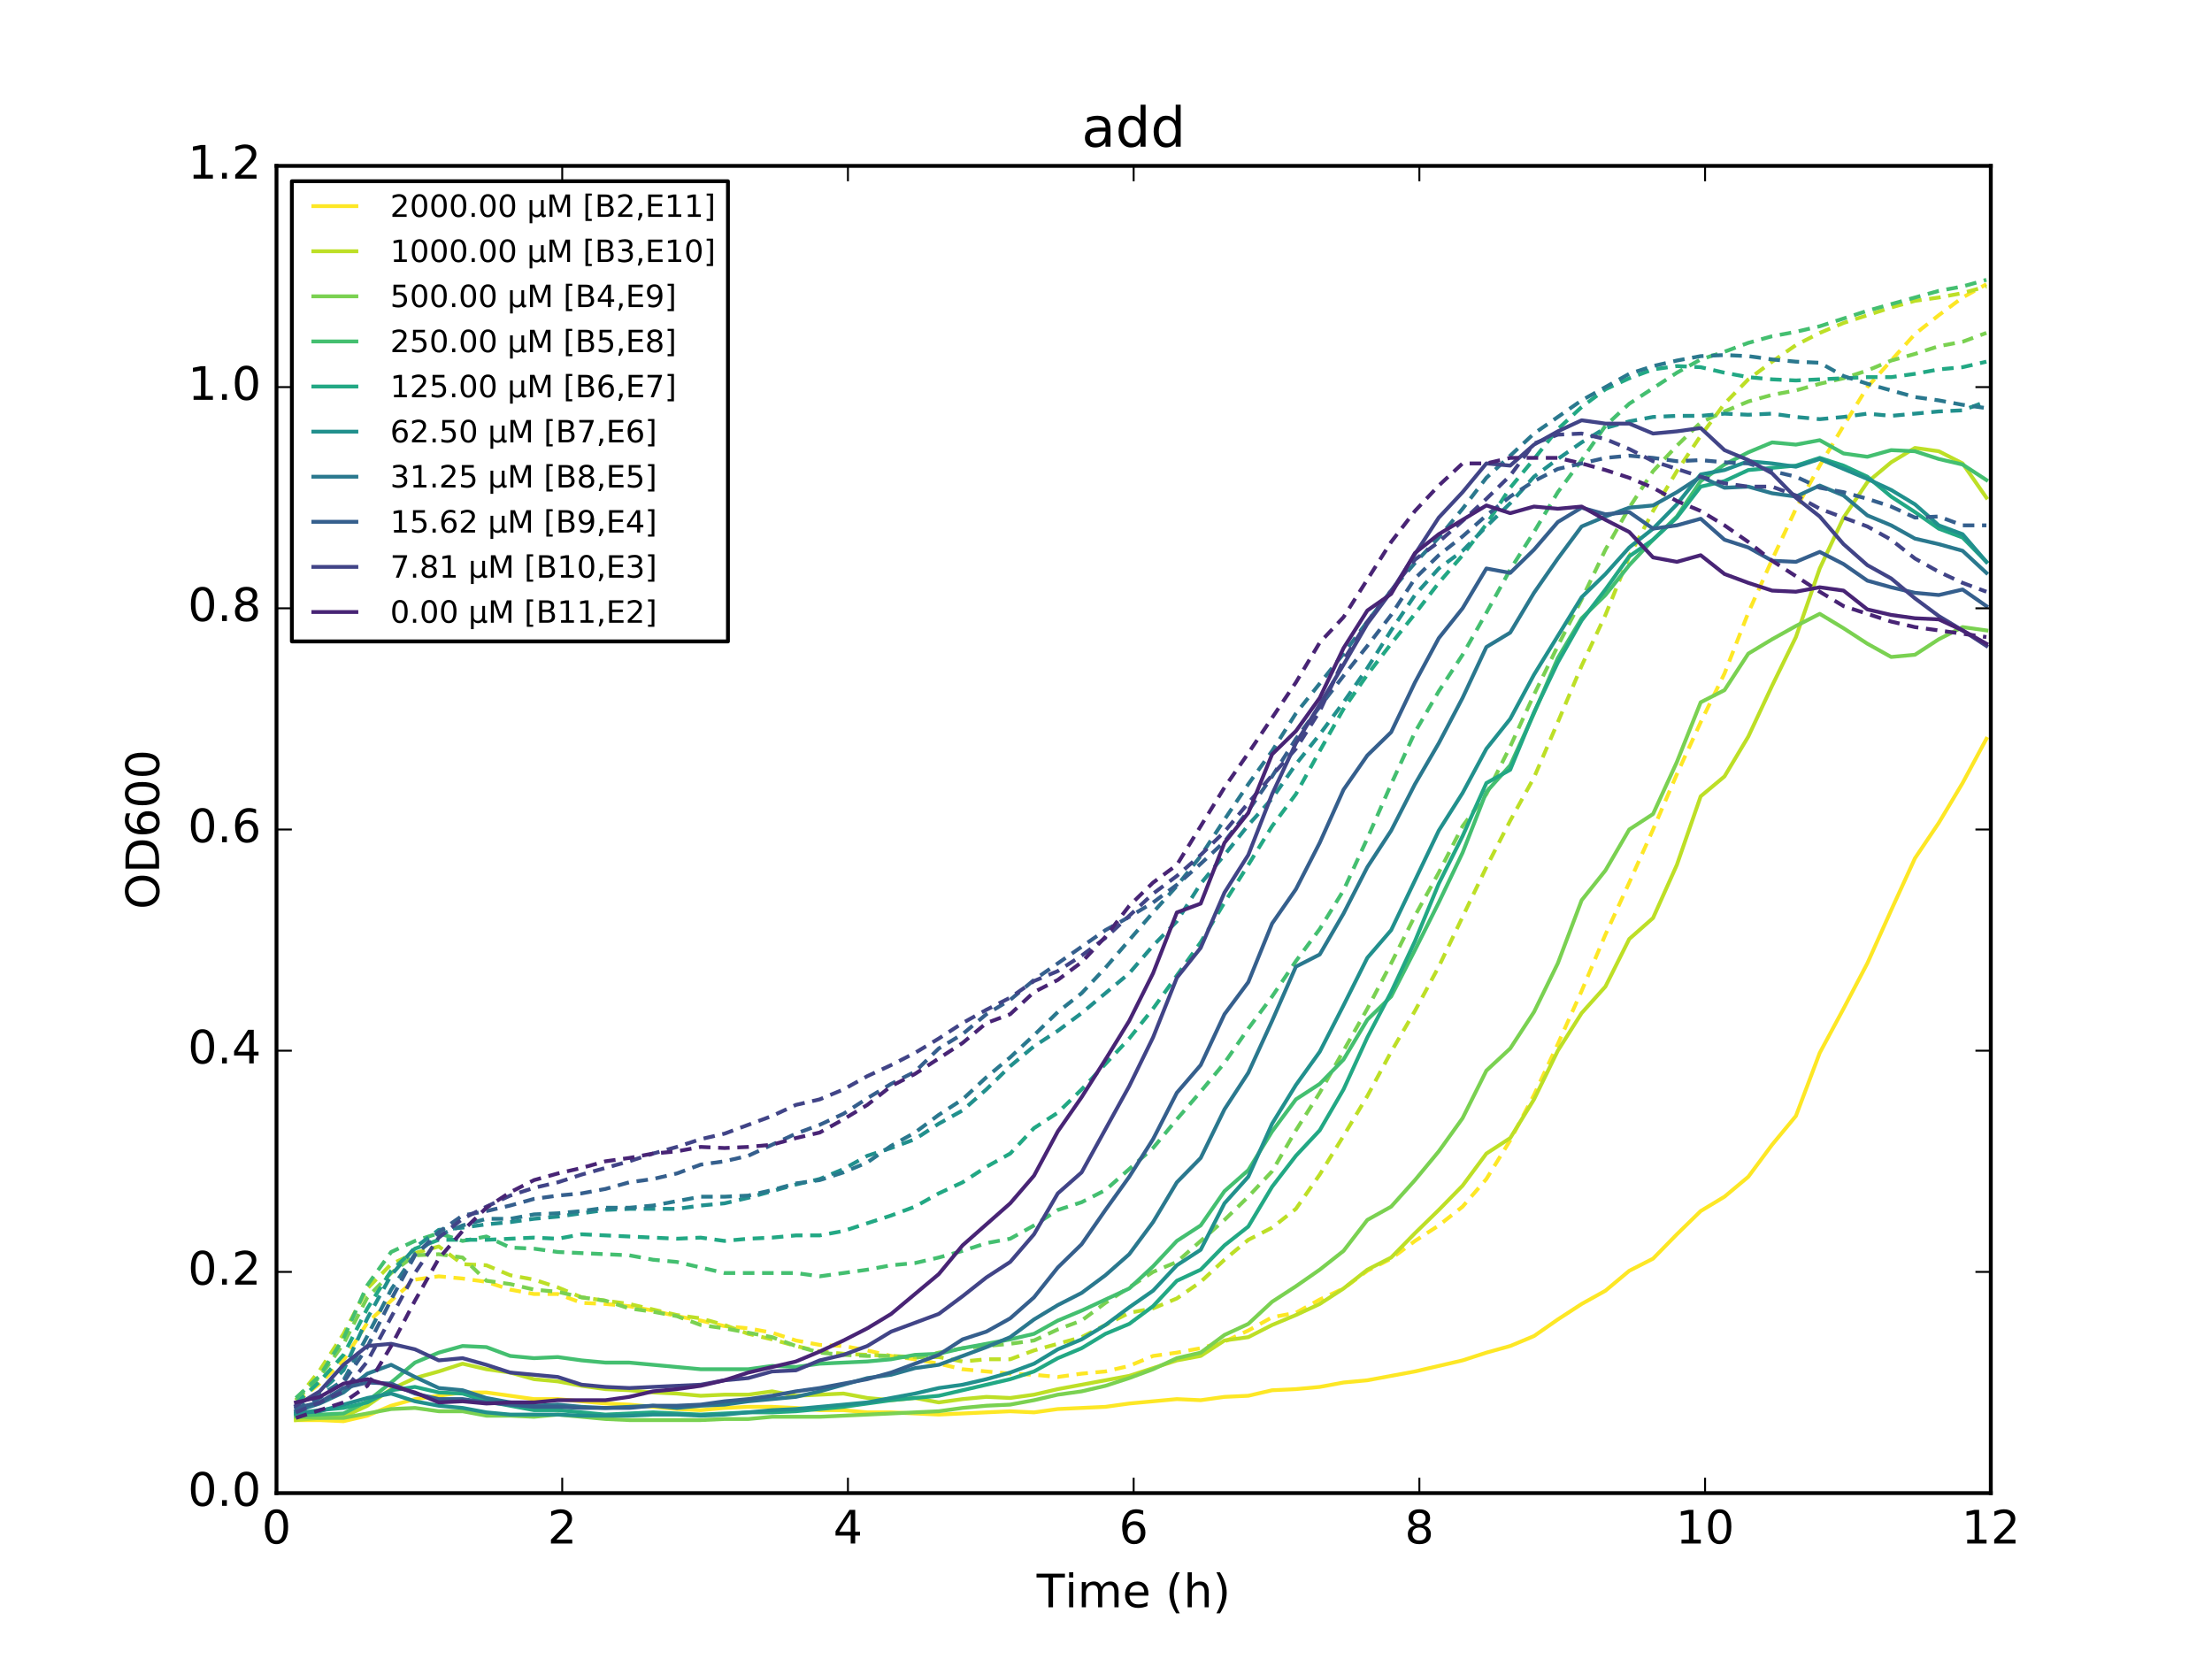<?xml version="1.0" encoding="utf-8" standalone="no"?>
<!DOCTYPE svg PUBLIC "-//W3C//DTD SVG 1.1//EN"
  "http://www.w3.org/Graphics/SVG/1.1/DTD/svg11.dtd">
<!-- Created with matplotlib (http://matplotlib.org/) -->
<svg height="432pt" version="1.1" viewBox="0 0 576 432" width="576pt" xmlns="http://www.w3.org/2000/svg" xmlns:xlink="http://www.w3.org/1999/xlink">
 <defs>
  <style type="text/css">
*{stroke-linecap:butt;stroke-linejoin:round;stroke-miterlimit:100000;}
  </style>
 </defs>
 <g id="figure_1">
  <g id="patch_1">
   <path d="M 0 432 
L 576 432 
L 576 0 
L 0 0 
z
" style="fill:#ffffff;"/>
  </g>
  <g id="axes_1">
   <g id="patch_2">
    <path d="M 72 388.8 
L 518.4 388.8 
L 518.4 43.2 
L 72 43.2 
z
" style="fill:#ffffff;"/>
   </g>
   <g id="line2d_1">
    <path clip-path="url(#pe8109cfb2b)" d="M 77.053 369.792 
L 83.253 369.792 
L 89.453 370.08 
L 95.653 368.64 
L 101.853 366.048 
L 108.053 364.32 
L 114.253 363.456 
L 120.453 362.592 
L 126.653 362.592 
L 132.853 363.456 
L 139.053 364.32 
L 145.253 364.32 
L 151.453 364.896 
L 157.653 365.472 
L 163.853 365.76 
L 170.053 366.336 
L 176.253 366.912 
L 182.453 367.2 
L 188.653 366.624 
L 194.853 366.336 
L 201.053 366.336 
L 207.253 366.624 
L 213.453 367.2 
L 219.653 367.2 
L 225.853 367.776 
L 232.053 367.776 
L 238.253 368.064 
L 244.453 368.352 
L 250.653 368.064 
L 256.853 367.776 
L 263.053 367.488 
L 269.253 367.776 
L 275.453 366.912 
L 281.653 366.624 
L 287.853 366.336 
L 294.053 365.472 
L 300.253 364.896 
L 306.453 364.32 
L 312.653 364.608 
L 318.853 363.744 
L 325.053 363.456 
L 331.253 362.016 
L 337.453 361.728 
L 343.653 361.152 
L 349.853 360 
L 356.053 359.424 
L 362.253 358.272 
L 368.453 357.12 
L 374.653 355.68 
L 380.853 354.24 
L 387.053 352.224 
L 393.253 350.496 
L 399.453 347.904 
L 405.653 343.584 
L 411.853 339.552 
L 418.053 336.096 
L 424.253 330.912 
L 430.453 327.744 
L 436.653 321.408 
L 442.853 315.36 
L 449.053 311.616 
L 455.253 306.432 
L 461.453 298.08 
L 467.653 290.592 
L 473.853 274.176 
L 480.053 262.656 
L 486.253 250.848 
L 492.453 237.024 
L 498.653 223.488 
L 504.853 214.272 
L 511.053 203.904 
L 517.253 192.384 
" style="fill:none;stroke:#fde725;stroke-linecap:square;"/>
   </g>
   <g id="line2d_2">
    <path clip-path="url(#pe8109cfb2b)" d="M 77.053 365.184 
L 83.253 360.288 
L 89.453 354.24 
L 95.653 344.448 
L 101.853 338.688 
L 108.053 333.216 
L 114.253 332.352 
L 120.453 332.928 
L 126.653 333.792 
L 132.853 335.808 
L 139.053 336.96 
L 145.253 336.96 
L 151.453 339.264 
L 157.653 339.552 
L 163.853 340.128 
L 170.053 341.28 
L 176.253 342.72 
L 182.453 343.872 
L 188.653 345.312 
L 194.853 345.888 
L 201.053 347.04 
L 207.253 349.056 
L 213.453 350.208 
L 219.653 350.496 
L 225.853 351.648 
L 232.053 353.088 
L 238.253 353.952 
L 244.453 355.104 
L 250.653 356.544 
L 256.853 357.12 
L 263.053 357.696 
L 269.253 357.984 
L 275.453 358.56 
L 281.653 357.696 
L 287.853 357.12 
L 294.053 355.68 
L 300.253 353.088 
L 306.453 352.224 
L 312.653 351.072 
L 318.853 349.344 
L 325.053 346.464 
L 331.253 343.008 
L 337.453 341.856 
L 343.653 338.4 
L 349.853 335.52 
L 356.053 330.912 
L 362.253 327.744 
L 368.453 323.136 
L 374.653 319.104 
L 380.853 314.208 
L 387.053 307.008 
L 393.253 296.928 
L 399.453 285.12 
L 405.653 271.872 
L 411.853 258.048 
L 418.053 243.36 
L 424.253 229.824 
L 430.453 216 
L 436.653 201.6 
L 442.853 188.064 
L 449.053 175.392 
L 455.253 159.552 
L 461.453 145.728 
L 467.653 132.48 
L 473.853 121.248 
L 480.053 110.88 
L 486.253 100.8 
L 492.453 93.888 
L 498.653 86.976 
L 504.853 82.08 
L 511.053 77.472 
L 517.253 74.016 
" style="fill:none;stroke:#fde725;stroke-dasharray:3,2;stroke-dashoffset:0.0;"/>
   </g>
   <g id="line2d_3">
    <path clip-path="url(#pe8109cfb2b)" d="M 77.053 369.792 
L 83.253 369.216 
L 89.453 368.928 
L 95.653 366.048 
L 101.853 361.728 
L 108.053 358.848 
L 114.253 357.12 
L 120.453 355.104 
L 126.653 356.544 
L 132.853 357.408 
L 139.053 359.136 
L 145.253 359.712 
L 151.453 360.864 
L 157.653 361.728 
L 163.853 362.016 
L 170.053 362.592 
L 176.253 362.88 
L 182.453 363.456 
L 188.653 363.168 
L 194.853 363.168 
L 201.053 362.304 
L 207.253 363.456 
L 213.453 363.168 
L 219.653 362.88 
L 225.853 364.032 
L 232.053 364.608 
L 238.253 364.032 
L 244.453 365.184 
L 250.653 364.32 
L 256.853 363.744 
L 263.053 364.032 
L 269.253 363.168 
L 275.453 361.728 
L 281.653 360.576 
L 287.853 359.424 
L 294.053 358.272 
L 300.253 356.256 
L 306.453 354.24 
L 312.653 353.088 
L 318.853 349.056 
L 325.053 348.192 
L 331.253 345.024 
L 337.453 342.432 
L 343.653 339.552 
L 349.853 335.52 
L 356.053 330.624 
L 362.253 327.456 
L 368.453 321.12 
L 374.653 315.072 
L 380.853 308.736 
L 387.053 300.384 
L 393.253 296.352 
L 399.453 286.272 
L 405.653 273.6 
L 411.853 263.808 
L 418.053 256.896 
L 424.253 244.512 
L 430.453 239.04 
L 436.653 225.216 
L 442.853 207.36 
L 449.053 202.176 
L 455.253 191.808 
L 461.453 178.56 
L 467.653 165.888 
L 473.853 148.032 
L 480.053 134.784 
L 486.253 125.568 
L 492.453 120.384 
L 498.653 116.64 
L 504.853 117.504 
L 511.053 120.672 
L 517.253 129.6 
" style="fill:none;stroke:#bddf26;stroke-linecap:square;"/>
   </g>
   <g id="line2d_4">
    <path clip-path="url(#pe8109cfb2b)" d="M 77.053 364.608 
L 83.253 356.832 
L 89.453 347.328 
L 95.653 335.52 
L 101.853 329.184 
L 108.053 326.304 
L 114.253 324.576 
L 120.453 329.184 
L 126.653 329.472 
L 132.853 332.064 
L 139.053 333.216 
L 145.253 335.232 
L 151.453 337.824 
L 157.653 338.688 
L 163.853 339.552 
L 170.053 340.992 
L 176.253 342.432 
L 182.453 343.296 
L 188.653 345.024 
L 194.853 347.328 
L 201.053 348.768 
L 207.253 350.496 
L 213.453 351.936 
L 219.653 352.512 
L 225.853 352.8 
L 232.053 353.088 
L 238.253 353.376 
L 244.453 353.376 
L 250.653 354.528 
L 256.853 353.952 
L 263.053 353.952 
L 269.253 351.648 
L 275.453 349.92 
L 281.653 348.192 
L 287.853 345.024 
L 294.053 341.856 
L 300.253 340.704 
L 306.453 338.112 
L 312.653 333.792 
L 318.853 328.032 
L 325.053 322.848 
L 331.253 319.68 
L 337.453 314.784 
L 343.653 305.856 
L 349.853 295.776 
L 356.053 285.408 
L 362.253 273.888 
L 368.453 263.232 
L 374.653 251.712 
L 380.853 238.752 
L 387.053 225.792 
L 393.253 213.696 
L 399.453 202.464 
L 405.653 188.064 
L 411.853 173.376 
L 418.053 160.128 
L 424.253 144.864 
L 430.453 133.056 
L 436.653 122.688 
L 442.853 113.472 
L 449.053 105.12 
L 455.253 98.784 
L 461.453 94.176 
L 467.653 89.856 
L 473.853 86.688 
L 480.053 84.096 
L 486.253 82.08 
L 492.453 80.064 
L 498.653 78.336 
L 504.853 77.472 
L 511.053 76.32 
L 517.253 74.592 
" style="fill:none;stroke:#bddf26;stroke-dasharray:3,2;stroke-dashoffset:0.0;"/>
   </g>
   <g id="line2d_5">
    <path clip-path="url(#pe8109cfb2b)" d="M 77.053 368.928 
L 83.253 369.216 
L 89.453 369.216 
L 95.653 368.064 
L 101.853 366.912 
L 108.053 366.624 
L 114.253 367.488 
L 120.453 367.488 
L 126.653 368.64 
L 132.853 368.64 
L 139.053 368.928 
L 145.253 368.352 
L 151.453 368.928 
L 157.653 369.504 
L 163.853 369.792 
L 170.053 369.792 
L 176.253 369.792 
L 182.453 369.792 
L 188.653 369.504 
L 194.853 369.504 
L 201.053 368.928 
L 207.253 368.928 
L 213.453 368.928 
L 219.653 368.64 
L 225.853 368.352 
L 232.053 368.064 
L 238.253 367.776 
L 244.453 367.488 
L 250.653 366.624 
L 256.853 366.048 
L 263.053 365.76 
L 269.253 364.608 
L 275.453 363.168 
L 281.653 362.304 
L 287.853 360.864 
L 294.053 358.848 
L 300.253 356.544 
L 306.453 353.664 
L 312.653 352.224 
L 318.853 347.616 
L 325.053 344.736 
L 331.253 338.976 
L 337.453 334.944 
L 343.653 330.624 
L 349.853 325.728 
L 356.053 317.664 
L 362.253 314.208 
L 368.453 307.296 
L 374.653 299.808 
L 380.853 291.168 
L 387.053 278.784 
L 393.253 273.024 
L 399.453 263.52 
L 405.653 250.848 
L 411.853 234.432 
L 418.053 226.656 
L 424.253 216 
L 430.453 211.968 
L 436.653 198.432 
L 442.853 182.88 
L 449.053 179.712 
L 455.253 170.208 
L 461.453 166.464 
L 467.653 163.008 
L 473.853 159.84 
L 480.053 163.584 
L 486.253 167.616 
L 492.453 171.072 
L 498.653 170.496 
L 504.853 166.464 
L 511.053 163.296 
L 517.253 164.16 
" style="fill:none;stroke:#7ad151;stroke-linecap:square;"/>
   </g>
   <g id="line2d_6">
    <path clip-path="url(#pe8109cfb2b)" d="M 77.053 364.608 
L 83.253 358.56 
L 89.453 349.92 
L 95.653 337.824 
L 101.853 331.488 
L 108.053 326.88 
L 114.253 326.592 
L 120.453 327.456 
L 126.653 333.504 
L 132.853 334.368 
L 139.053 335.808 
L 145.253 336.384 
L 151.453 337.824 
L 157.653 338.688 
L 163.853 340.704 
L 170.053 341.568 
L 176.253 342.72 
L 182.453 345.024 
L 188.653 345.888 
L 194.853 347.04 
L 201.053 348.192 
L 207.253 350.496 
L 213.453 352.224 
L 219.653 352.8 
L 225.853 353.088 
L 232.053 353.088 
L 238.253 353.664 
L 244.453 352.224 
L 250.653 351.072 
L 256.853 350.496 
L 263.053 349.92 
L 269.253 349.056 
L 275.453 346.176 
L 281.653 343.872 
L 287.853 339.264 
L 294.053 335.232 
L 300.253 331.2 
L 306.453 328.608 
L 312.653 323.136 
L 318.853 317.664 
L 325.053 311.616 
L 331.253 304.992 
L 337.453 294.336 
L 343.653 284.544 
L 349.853 273.6 
L 356.053 262.656 
L 362.253 250.848 
L 368.453 238.464 
L 374.653 227.232 
L 380.853 215.136 
L 387.053 206.784 
L 393.253 194.4 
L 399.453 180.864 
L 405.653 168.192 
L 411.853 156.096 
L 418.053 143.136 
L 424.253 132.192 
L 430.453 122.688 
L 436.653 116.064 
L 442.853 110.016 
L 449.053 107.136 
L 455.253 104.544 
L 461.453 102.816 
L 467.653 101.664 
L 473.853 99.936 
L 480.053 98.496 
L 486.253 96.48 
L 492.453 93.888 
L 498.653 92.16 
L 504.853 90.144 
L 511.053 88.992 
L 517.253 86.688 
" style="fill:none;stroke:#7ad151;stroke-dasharray:3,2;stroke-dashoffset:0.0;"/>
   </g>
   <g id="line2d_7">
    <path clip-path="url(#pe8109cfb2b)" d="M 77.053 368.64 
L 83.253 368.352 
L 89.453 368.064 
L 95.653 364.896 
L 101.853 360 
L 108.053 354.816 
L 114.253 352.224 
L 120.453 350.496 
L 126.653 350.784 
L 132.853 353.088 
L 139.053 353.664 
L 145.253 353.376 
L 151.453 354.24 
L 157.653 354.816 
L 163.853 354.816 
L 170.053 355.392 
L 176.253 355.968 
L 182.453 356.544 
L 188.653 356.544 
L 194.853 356.544 
L 201.053 355.68 
L 207.253 355.968 
L 213.453 355.104 
L 219.653 354.816 
L 225.853 354.528 
L 232.053 353.952 
L 238.253 352.8 
L 244.453 352.512 
L 250.653 351.072 
L 256.853 349.92 
L 263.053 348.768 
L 269.253 347.328 
L 275.453 343.872 
L 281.653 341.28 
L 287.853 338.4 
L 294.053 335.52 
L 300.253 329.76 
L 306.453 323.136 
L 312.653 319.104 
L 318.853 310.176 
L 325.053 304.704 
L 331.253 294.624 
L 337.453 286.272 
L 343.653 282.24 
L 349.853 275.904 
L 356.053 265.536 
L 362.253 259.488 
L 368.453 247.392 
L 374.653 235.008 
L 380.853 222.048 
L 387.053 206.208 
L 393.253 199.296 
L 399.453 185.76 
L 405.653 171.36 
L 411.853 160.992 
L 418.053 154.944 
L 424.253 147.168 
L 430.453 140.544 
L 436.653 134.496 
L 442.853 125.28 
L 449.053 120.96 
L 455.253 117.792 
L 461.453 115.2 
L 467.653 115.776 
L 473.853 114.624 
L 480.053 118.08 
L 486.253 118.944 
L 492.453 117.216 
L 498.653 117.504 
L 504.853 119.52 
L 511.053 120.96 
L 517.253 124.992 
" style="fill:none;stroke:#44bf70;stroke-linecap:square;"/>
   </g>
   <g id="line2d_8">
    <path clip-path="url(#pe8109cfb2b)" d="M 77.053 364.032 
L 83.253 358.272 
L 89.453 348.48 
L 95.653 334.656 
L 101.853 326.016 
L 108.053 323.136 
L 114.253 321.12 
L 120.453 323.136 
L 126.653 321.984 
L 132.853 324.864 
L 139.053 325.152 
L 145.253 326.016 
L 151.453 326.304 
L 157.653 326.592 
L 163.853 326.88 
L 170.053 328.032 
L 176.253 328.608 
L 182.453 330.048 
L 188.653 331.488 
L 194.853 331.488 
L 201.053 331.488 
L 207.253 331.488 
L 213.453 332.352 
L 219.653 331.488 
L 225.853 330.624 
L 232.053 329.472 
L 238.253 328.896 
L 244.453 327.456 
L 250.653 325.728 
L 256.853 323.712 
L 263.053 322.56 
L 269.253 319.104 
L 275.453 315.072 
L 281.653 313.056 
L 287.853 309.888 
L 294.053 304.416 
L 300.253 298.944 
L 306.453 291.456 
L 312.653 284.256 
L 318.853 276.768 
L 325.053 267.84 
L 331.253 259.488 
L 337.453 250.272 
L 343.653 241.92 
L 349.853 231.84 
L 356.053 218.304 
L 362.253 204.192 
L 368.453 190.656 
L 374.653 180 
L 380.853 170.496 
L 387.053 159.552 
L 393.253 148.32 
L 399.453 138.528 
L 405.653 128.16 
L 411.853 119.808 
L 418.053 110.88 
L 424.253 105.12 
L 430.453 101.088 
L 436.653 97.056 
L 442.853 93.6 
L 449.053 91.584 
L 455.253 89.28 
L 461.453 87.552 
L 467.653 86.4 
L 473.853 84.96 
L 480.053 82.944 
L 486.253 80.928 
L 492.453 79.2 
L 498.653 77.472 
L 504.853 75.744 
L 511.053 74.592 
L 517.253 72.864 
" style="fill:none;stroke:#44bf70;stroke-dasharray:3,2;stroke-dashoffset:0.0;"/>
   </g>
   <g id="line2d_9">
    <path clip-path="url(#pe8109cfb2b)" d="M 77.053 368.064 
L 83.253 367.2 
L 89.453 366.624 
L 95.653 365.184 
L 101.853 362.016 
L 108.053 361.152 
L 114.253 362.592 
L 120.453 362.88 
L 126.653 364.896 
L 132.853 366.048 
L 139.053 367.2 
L 145.253 367.2 
L 151.453 367.776 
L 157.653 368.352 
L 163.853 368.064 
L 170.053 367.776 
L 176.253 368.064 
L 182.453 368.352 
L 188.653 368.064 
L 194.853 367.776 
L 201.053 367.776 
L 207.253 367.488 
L 213.453 366.912 
L 219.653 366.336 
L 225.853 365.472 
L 232.053 364.608 
L 238.253 364.032 
L 244.453 363.456 
L 250.653 362.016 
L 256.853 360.576 
L 263.053 359.136 
L 269.253 357.12 
L 275.453 353.664 
L 281.653 351.072 
L 287.853 347.328 
L 294.053 344.736 
L 300.253 340.128 
L 306.453 333.504 
L 312.653 330.624 
L 318.853 324.288 
L 325.053 319.392 
L 331.253 309.024 
L 337.453 300.96 
L 343.653 294.336 
L 349.853 283.68 
L 356.053 270.144 
L 362.253 258.336 
L 368.453 245.088 
L 374.653 230.112 
L 380.853 217.728 
L 387.053 203.904 
L 393.253 200.448 
L 399.453 185.472 
L 405.653 172.512 
L 411.853 161.568 
L 418.053 153.504 
L 424.253 144.864 
L 430.453 140.544 
L 436.653 134.784 
L 442.853 126.72 
L 449.053 125.28 
L 455.253 122.4 
L 461.453 121.824 
L 467.653 121.248 
L 473.853 119.232 
L 480.053 121.248 
L 486.253 124.128 
L 492.453 129.312 
L 498.653 133.344 
L 504.853 137.664 
L 511.053 139.968 
L 517.253 146.304 
" style="fill:none;stroke:#22a884;stroke-linecap:square;"/>
   </g>
   <g id="line2d_10">
    <path clip-path="url(#pe8109cfb2b)" d="M 77.053 365.472 
L 83.253 359.712 
L 89.453 352.8 
L 95.653 340.704 
L 101.853 330.912 
L 108.053 325.152 
L 114.253 322.848 
L 120.453 322.848 
L 126.653 322.848 
L 132.853 322.56 
L 139.053 322.272 
L 145.253 322.56 
L 151.453 321.408 
L 157.653 321.696 
L 163.853 321.984 
L 170.053 322.272 
L 176.253 322.56 
L 182.453 322.272 
L 188.653 323.136 
L 194.853 322.56 
L 201.053 322.272 
L 207.253 321.696 
L 213.453 321.696 
L 219.653 320.544 
L 225.853 318.528 
L 232.053 316.512 
L 238.253 314.208 
L 244.453 310.752 
L 250.653 307.872 
L 256.853 303.84 
L 263.053 300.384 
L 269.253 293.76 
L 275.453 289.728 
L 281.653 283.68 
L 287.853 277.056 
L 294.053 270.432 
L 300.253 262.656 
L 306.453 254.016 
L 312.653 245.376 
L 318.853 235.008 
L 325.053 225.216 
L 331.253 215.136 
L 337.453 206.784 
L 343.653 195.552 
L 349.853 184.608 
L 356.053 175.68 
L 362.253 167.616 
L 368.453 159.84 
L 374.653 151.776 
L 380.853 144.576 
L 387.053 136.512 
L 393.253 127.008 
L 399.453 119.52 
L 405.653 111.744 
L 411.853 105.984 
L 418.053 101.376 
L 424.253 98.496 
L 430.453 96.192 
L 436.653 95.328 
L 442.853 95.616 
L 449.053 97.056 
L 455.253 98.208 
L 461.453 98.784 
L 467.653 99.072 
L 473.853 98.784 
L 480.053 98.496 
L 486.253 98.208 
L 492.453 98.208 
L 498.653 97.344 
L 504.853 96.192 
L 511.053 95.616 
L 517.253 94.176 
" style="fill:none;stroke:#22a884;stroke-dasharray:3,2;stroke-dashoffset:0.0;"/>
   </g>
   <g id="line2d_11">
    <path clip-path="url(#pe8109cfb2b)" d="M 77.053 368.064 
L 83.253 367.488 
L 89.453 365.76 
L 95.653 364.032 
L 101.853 362.88 
L 108.053 364.896 
L 114.253 366.048 
L 120.453 366.624 
L 126.653 367.776 
L 132.853 368.352 
L 139.053 368.352 
L 145.253 368.352 
L 151.453 368.64 
L 157.653 368.64 
L 163.853 368.64 
L 170.053 368.352 
L 176.253 368.352 
L 182.453 368.64 
L 188.653 368.352 
L 194.853 367.776 
L 201.053 367.2 
L 207.253 366.912 
L 213.453 366.336 
L 219.653 365.76 
L 225.853 365.184 
L 232.053 364.032 
L 238.253 362.88 
L 244.453 361.44 
L 250.653 360.576 
L 256.853 359.136 
L 263.053 357.408 
L 269.253 355.104 
L 275.453 351.36 
L 281.653 348.768 
L 287.853 345.024 
L 294.053 340.416 
L 300.253 336.096 
L 306.453 329.472 
L 312.653 325.44 
L 318.853 313.344 
L 325.053 306.432 
L 331.253 292.608 
L 337.453 282.528 
L 343.653 273.888 
L 349.853 261.792 
L 356.053 249.408 
L 362.253 242.208 
L 368.453 229.248 
L 374.653 216.288 
L 380.853 206.496 
L 387.053 194.976 
L 393.253 187.2 
L 399.453 175.68 
L 405.653 165.6 
L 411.853 155.52 
L 418.053 149.472 
L 424.253 142.56 
L 430.453 137.664 
L 436.653 131.328 
L 442.853 123.552 
L 449.053 122.4 
L 455.253 120.096 
L 461.453 120.672 
L 467.653 121.536 
L 473.853 119.52 
L 480.053 122.112 
L 486.253 124.704 
L 492.453 127.584 
L 498.653 131.328 
L 504.853 136.8 
L 511.053 139.104 
L 517.253 146.304 
" style="fill:none;stroke:#21908d;stroke-linecap:square;"/>
   </g>
   <g id="line2d_12">
    <path clip-path="url(#pe8109cfb2b)" d="M 77.053 367.488 
L 83.253 362.592 
L 89.453 356.832 
L 95.653 343.296 
L 101.853 332.064 
L 108.053 324.864 
L 114.253 320.256 
L 120.453 319.68 
L 126.653 318.816 
L 132.853 318.24 
L 139.053 317.376 
L 145.253 316.8 
L 151.453 315.936 
L 157.653 315.072 
L 163.853 314.784 
L 170.053 314.784 
L 176.253 314.784 
L 182.453 313.92 
L 188.653 313.344 
L 194.853 311.904 
L 201.053 310.176 
L 207.253 308.448 
L 213.453 307.008 
L 219.653 304.416 
L 225.853 300.96 
L 232.053 298.944 
L 238.253 296.64 
L 244.453 292.608 
L 250.653 289.152 
L 256.853 283.68 
L 263.053 277.632 
L 269.253 272.448 
L 275.453 268.416 
L 281.653 263.808 
L 287.853 258.624 
L 294.053 253.44 
L 300.253 246.24 
L 306.453 239.904 
L 312.653 230.112 
L 318.853 222.624 
L 325.053 214.848 
L 331.253 207.936 
L 337.453 199.008 
L 343.653 191.232 
L 349.853 182.88 
L 356.053 173.952 
L 362.253 164.16 
L 368.453 154.944 
L 374.653 148.032 
L 380.853 143.424 
L 387.053 137.088 
L 393.253 131.04 
L 399.453 124.128 
L 405.653 119.52 
L 411.853 115.2 
L 418.053 111.456 
L 424.253 109.728 
L 430.453 108.576 
L 436.653 108.288 
L 442.853 108.288 
L 449.053 107.712 
L 455.253 108 
L 461.453 107.712 
L 467.653 108.576 
L 473.853 109.152 
L 480.053 108.576 
L 486.253 107.712 
L 492.453 108.288 
L 498.653 107.712 
L 504.853 107.136 
L 511.053 106.848 
L 517.253 104.544 
" style="fill:none;stroke:#21908d;stroke-dasharray:3,2;stroke-dashoffset:0.0;"/>
   </g>
   <g id="line2d_13">
    <path clip-path="url(#pe8109cfb2b)" d="M 77.053 367.488 
L 83.253 365.472 
L 89.453 362.592 
L 95.653 357.696 
L 101.853 355.392 
L 108.053 358.56 
L 114.253 361.44 
L 120.453 362.016 
L 126.653 364.032 
L 132.853 365.184 
L 139.053 366.048 
L 145.253 365.76 
L 151.453 366.336 
L 157.653 366.624 
L 163.853 366.336 
L 170.053 366.048 
L 176.253 366.624 
L 182.453 366.048 
L 188.653 365.76 
L 194.853 364.896 
L 201.053 364.32 
L 207.253 363.744 
L 213.453 362.304 
L 219.653 360.576 
L 225.853 358.848 
L 232.053 357.984 
L 238.253 356.256 
L 244.453 355.392 
L 250.653 353.088 
L 256.853 350.784 
L 263.053 348.192 
L 269.253 343.584 
L 275.453 339.84 
L 281.653 336.672 
L 287.853 332.064 
L 294.053 326.592 
L 300.253 318.24 
L 306.453 307.872 
L 312.653 301.536 
L 318.853 288.864 
L 325.053 279.36 
L 331.253 265.824 
L 337.453 251.712 
L 343.653 248.544 
L 349.853 237.888 
L 356.053 225.792 
L 362.253 216.288 
L 368.453 204.192 
L 374.653 193.536 
L 380.853 181.728 
L 387.053 168.48 
L 393.253 164.736 
L 399.453 154.368 
L 405.653 145.44 
L 411.853 137.088 
L 418.053 134.496 
L 424.253 132.192 
L 430.453 131.616 
L 436.653 128.16 
L 442.853 124.128 
L 449.053 127.008 
L 455.253 126.72 
L 461.453 128.448 
L 467.653 129.312 
L 473.853 126.432 
L 480.053 129.024 
L 486.253 134.208 
L 492.453 136.8 
L 498.653 140.256 
L 504.853 141.696 
L 511.053 143.424 
L 517.253 149.184 
" style="fill:none;stroke:#2a788e;stroke-linecap:square;"/>
   </g>
   <g id="line2d_14">
    <path clip-path="url(#pe8109cfb2b)" d="M 77.053 367.488 
L 83.253 363.456 
L 89.453 359.424 
L 95.653 347.904 
L 101.853 335.808 
L 108.053 326.592 
L 114.253 321.696 
L 120.453 319.104 
L 126.653 317.376 
L 132.853 317.376 
L 139.053 316.224 
L 145.253 315.936 
L 151.453 315.36 
L 157.653 314.496 
L 163.853 314.496 
L 170.053 313.92 
L 176.253 312.768 
L 182.453 311.616 
L 188.653 311.616 
L 194.853 311.328 
L 201.053 309.888 
L 207.253 308.16 
L 213.453 307.296 
L 219.653 305.28 
L 225.853 302.688 
L 232.053 298.368 
L 238.253 294.912 
L 244.453 290.304 
L 250.653 286.272 
L 256.853 280.512 
L 263.053 275.328 
L 269.253 269.568 
L 275.453 263.52 
L 281.653 258.624 
L 287.853 252 
L 294.053 244.8 
L 300.253 237.6 
L 306.453 230.688 
L 312.653 222.912 
L 318.853 213.408 
L 325.053 204.192 
L 331.253 195.552 
L 337.453 185.76 
L 343.653 177.984 
L 349.853 170.208 
L 356.053 161.856 
L 362.253 153.792 
L 368.453 146.592 
L 374.653 139.968 
L 380.853 132.48 
L 387.053 124.416 
L 393.253 118.656 
L 399.453 112.896 
L 405.653 108.576 
L 411.853 104.256 
L 418.053 100.8 
L 424.253 97.344 
L 430.453 95.328 
L 436.653 93.888 
L 442.853 92.736 
L 449.053 92.448 
L 455.253 92.736 
L 461.453 93.6 
L 467.653 94.176 
L 473.853 94.464 
L 480.053 97.92 
L 486.253 99.936 
L 492.453 101.664 
L 498.653 103.392 
L 504.853 104.256 
L 511.053 105.408 
L 517.253 106.272 
" style="fill:none;stroke:#2a788e;stroke-dasharray:3,2;stroke-dashoffset:0.0;"/>
   </g>
   <g id="line2d_15">
    <path clip-path="url(#pe8109cfb2b)" d="M 77.053 366.624 
L 83.253 365.184 
L 89.453 361.44 
L 95.653 360 
L 101.853 360.288 
L 108.053 362.88 
L 114.253 364.32 
L 120.453 364.32 
L 126.653 365.184 
L 132.853 365.76 
L 139.053 366.336 
L 145.253 366.336 
L 151.453 366.624 
L 157.653 366.624 
L 163.853 366.624 
L 170.053 366.048 
L 176.253 366.048 
L 182.453 365.76 
L 188.653 364.896 
L 194.853 364.32 
L 201.053 363.456 
L 207.253 362.304 
L 213.453 361.44 
L 219.653 360.288 
L 225.853 359.136 
L 232.053 357.408 
L 238.253 355.104 
L 244.453 352.8 
L 250.653 348.768 
L 256.853 346.752 
L 263.053 343.296 
L 269.253 337.824 
L 275.453 330.048 
L 281.653 324 
L 287.853 315.072 
L 294.053 306.432 
L 300.253 296.64 
L 306.453 284.544 
L 312.653 277.344 
L 318.853 264.096 
L 325.053 255.744 
L 331.253 240.48 
L 337.453 231.552 
L 343.653 219.456 
L 349.853 205.632 
L 356.053 196.704 
L 362.253 190.656 
L 368.453 177.696 
L 374.653 166.176 
L 380.853 158.4 
L 387.053 148.032 
L 393.253 149.184 
L 399.453 143.136 
L 405.653 135.936 
L 411.853 132.192 
L 418.053 133.92 
L 424.253 133.344 
L 430.453 137.664 
L 436.653 136.8 
L 442.853 135.072 
L 449.053 140.544 
L 455.253 142.56 
L 461.453 146.016 
L 467.653 146.304 
L 473.853 143.712 
L 480.053 146.88 
L 486.253 151.2 
L 492.453 152.928 
L 498.653 154.368 
L 504.853 154.944 
L 511.053 153.504 
L 517.253 157.824 
" style="fill:none;stroke:#355f8d;stroke-linecap:square;"/>
   </g>
   <g id="line2d_16">
    <path clip-path="url(#pe8109cfb2b)" d="M 77.053 367.488 
L 83.253 364.032 
L 89.453 360 
L 95.653 350.784 
L 101.853 338.4 
L 108.053 326.88 
L 114.253 320.832 
L 120.453 316.512 
L 126.653 315.36 
L 132.853 313.92 
L 139.053 312.192 
L 145.253 311.328 
L 151.453 310.752 
L 157.653 309.6 
L 163.853 307.872 
L 170.053 307.008 
L 176.253 305.568 
L 182.453 303.264 
L 188.653 302.4 
L 194.853 300.96 
L 201.053 298.08 
L 207.253 295.2 
L 213.453 292.896 
L 219.653 290.016 
L 225.853 285.984 
L 232.053 282.24 
L 238.253 279.072 
L 244.453 273.024 
L 250.653 269.28 
L 256.853 264.096 
L 263.053 260.352 
L 269.253 255.168 
L 275.453 250.848 
L 281.653 246.528 
L 287.853 242.208 
L 294.053 238.752 
L 300.253 235.008 
L 306.453 230.4 
L 312.653 224.928 
L 318.853 219.168 
L 325.053 211.104 
L 331.253 202.176 
L 337.453 192.384 
L 343.653 184.032 
L 349.853 175.968 
L 356.053 168.192 
L 362.253 160.128 
L 368.453 150.624 
L 374.653 144.576 
L 380.853 139.68 
L 387.053 134.208 
L 393.253 129.312 
L 399.453 125.28 
L 405.653 122.112 
L 411.853 120.672 
L 418.053 119.232 
L 424.253 118.656 
L 430.453 119.232 
L 436.653 120.096 
L 442.853 119.808 
L 449.053 120.384 
L 455.253 120.672 
L 461.453 122.688 
L 467.653 124.128 
L 473.853 127.008 
L 480.053 128.16 
L 486.253 129.888 
L 492.453 131.904 
L 498.653 134.784 
L 504.853 134.496 
L 511.053 136.8 
L 517.253 136.8 
" style="fill:none;stroke:#355f8d;stroke-dasharray:3,2;stroke-dashoffset:0.0;"/>
   </g>
   <g id="line2d_17">
    <path clip-path="url(#pe8109cfb2b)" d="M 77.053 366.048 
L 83.253 362.304 
L 89.453 355.392 
L 95.653 350.496 
L 101.853 349.92 
L 108.053 351.36 
L 114.253 354.24 
L 120.453 353.664 
L 126.653 355.392 
L 132.853 357.408 
L 139.053 357.984 
L 145.253 358.56 
L 151.453 360.576 
L 157.653 361.152 
L 163.853 361.44 
L 170.053 361.152 
L 176.253 360.864 
L 182.453 360.576 
L 188.653 359.424 
L 194.853 358.848 
L 201.053 357.12 
L 207.253 356.832 
L 213.453 354.24 
L 219.653 352.8 
L 225.853 350.496 
L 232.053 346.752 
L 238.253 344.448 
L 244.453 342.144 
L 250.653 337.536 
L 256.853 332.64 
L 263.053 328.608 
L 269.253 321.408 
L 275.453 310.752 
L 281.653 305.28 
L 287.853 294.048 
L 294.053 282.816 
L 300.253 270.144 
L 306.453 254.592 
L 312.653 246.816 
L 318.853 232.416 
L 325.053 222.624 
L 331.253 206.784 
L 337.453 193.536 
L 343.653 183.456 
L 349.853 173.088 
L 356.053 162.432 
L 362.253 154.08 
L 368.453 144.288 
L 374.653 134.784 
L 380.853 128.16 
L 387.053 120.672 
L 393.253 121.248 
L 399.453 115.776 
L 405.653 112.32 
L 411.853 109.44 
L 418.053 110.304 
L 424.253 110.304 
L 430.453 112.896 
L 436.653 112.32 
L 442.853 111.456 
L 449.053 117.216 
L 455.253 119.808 
L 461.453 123.264 
L 467.653 129.6 
L 473.853 134.496 
L 480.053 141.696 
L 486.253 147.168 
L 492.453 150.624 
L 498.653 155.808 
L 504.853 160.416 
L 511.053 164.16 
L 517.253 168.192 
" style="fill:none;stroke:#414487;stroke-linecap:square;"/>
   </g>
   <g id="line2d_18">
    <path clip-path="url(#pe8109cfb2b)" d="M 77.053 367.776 
L 83.253 365.184 
L 89.453 362.304 
L 95.653 354.528 
L 101.853 343.008 
L 108.053 331.488 
L 114.253 322.272 
L 120.453 317.376 
L 126.653 314.208 
L 132.853 311.328 
L 139.053 309.312 
L 145.253 307.872 
L 151.453 305.856 
L 157.653 304.128 
L 163.853 302.4 
L 170.053 300.384 
L 176.253 298.656 
L 182.453 296.64 
L 188.653 295.2 
L 194.853 292.896 
L 201.053 290.592 
L 207.253 287.712 
L 213.453 286.272 
L 219.653 283.68 
L 225.853 280.224 
L 232.053 277.344 
L 238.253 274.176 
L 244.453 270.432 
L 250.653 266.4 
L 256.853 262.944 
L 263.053 259.776 
L 269.253 255.456 
L 275.453 252.864 
L 281.653 248.832 
L 287.853 244.224 
L 294.053 238.464 
L 300.253 232.704 
L 306.453 228.096 
L 312.653 222.624 
L 318.853 216.576 
L 325.053 209.088 
L 331.253 201.888 
L 337.453 194.976 
L 343.653 185.184 
L 349.853 171.936 
L 356.053 161.856 
L 362.253 153.792 
L 368.453 145.728 
L 374.653 141.12 
L 380.853 135.648 
L 387.053 129.888 
L 393.253 123.84 
L 399.453 115.488 
L 405.653 113.184 
L 411.853 112.896 
L 418.053 114.336 
L 424.253 116.928 
L 430.453 120.096 
L 436.653 122.112 
L 442.853 124.128 
L 449.053 125.856 
L 455.253 126.72 
L 461.453 126.72 
L 467.653 129.024 
L 473.853 132.48 
L 480.053 134.784 
L 486.253 137.088 
L 492.453 140.544 
L 498.653 145.44 
L 504.853 148.896 
L 511.053 151.776 
L 517.253 154.08 
" style="fill:none;stroke:#414487;stroke-dasharray:3,2;stroke-dashoffset:0.0;"/>
   </g>
   <g id="line2d_19">
    <path clip-path="url(#pe8109cfb2b)" d="M 77.053 365.184 
L 83.253 363.744 
L 89.453 360.288 
L 95.653 359.136 
L 101.853 360.864 
L 108.053 362.592 
L 114.253 365.184 
L 120.453 364.896 
L 126.653 365.472 
L 132.853 365.184 
L 139.053 365.184 
L 145.253 364.608 
L 151.453 364.608 
L 157.653 364.608 
L 163.853 363.744 
L 170.053 362.304 
L 176.253 361.728 
L 182.453 360.864 
L 188.653 359.424 
L 194.853 357.408 
L 201.053 355.968 
L 207.253 354.528 
L 213.453 351.936 
L 219.653 349.056 
L 225.853 345.888 
L 232.053 342.144 
L 238.253 336.96 
L 244.453 331.776 
L 250.653 324.288 
L 256.853 318.816 
L 263.053 313.344 
L 269.253 306.144 
L 275.453 294.624 
L 281.653 285.696 
L 287.853 275.904 
L 294.053 265.824 
L 300.253 253.44 
L 306.453 237.6 
L 312.653 235.296 
L 318.853 219.456 
L 325.053 211.68 
L 331.253 196.416 
L 337.453 190.368 
L 343.653 181.728 
L 349.853 168.768 
L 356.053 158.976 
L 362.253 154.656 
L 368.453 144 
L 374.653 139.104 
L 380.853 135.36 
L 387.053 131.616 
L 393.253 133.632 
L 399.453 131.904 
L 405.653 132.48 
L 411.853 131.904 
L 418.053 135.36 
L 424.253 138.528 
L 430.453 145.152 
L 436.653 146.304 
L 442.853 144.576 
L 449.053 149.472 
L 455.253 151.776 
L 461.453 153.792 
L 467.653 154.08 
L 473.853 152.928 
L 480.053 153.792 
L 486.253 158.688 
L 492.453 160.128 
L 498.653 160.992 
L 504.853 161.28 
L 511.053 164.16 
L 517.253 167.616 
" style="fill:none;stroke:#482475;stroke-linecap:square;"/>
   </g>
   <g id="line2d_20">
    <path clip-path="url(#pe8109cfb2b)" d="M 77.053 369.216 
L 83.253 367.2 
L 89.453 365.184 
L 95.653 360.864 
L 101.853 350.496 
L 108.053 338.688 
L 114.253 327.744 
L 120.453 320.544 
L 126.653 314.496 
L 132.853 310.464 
L 139.053 307.296 
L 145.253 305.568 
L 151.453 304.128 
L 157.653 302.4 
L 163.853 301.536 
L 170.053 300.384 
L 176.253 299.808 
L 182.453 298.656 
L 188.653 298.944 
L 194.853 298.656 
L 201.053 298.08 
L 207.253 296.352 
L 213.453 294.912 
L 219.653 291.456 
L 225.853 287.712 
L 232.053 282.816 
L 238.253 279.648 
L 244.453 275.616 
L 250.653 271.584 
L 256.853 266.4 
L 263.053 264.096 
L 269.253 258.336 
L 275.453 255.168 
L 281.653 250.56 
L 287.853 243.936 
L 294.053 235.872 
L 300.253 229.824 
L 306.453 225.216 
L 312.653 215.136 
L 318.853 205.056 
L 325.053 196.128 
L 331.253 186.912 
L 337.453 177.696 
L 343.653 167.328 
L 349.853 160.704 
L 356.053 150.912 
L 362.253 141.12 
L 368.453 133.056 
L 374.653 126.432 
L 380.853 120.672 
L 387.053 120.672 
L 393.253 119.232 
L 399.453 119.232 
L 405.653 119.232 
L 411.853 120.672 
L 418.053 122.4 
L 424.253 124.416 
L 430.453 127.008 
L 436.653 130.464 
L 442.853 133.056 
L 449.053 136.8 
L 455.253 141.12 
L 461.453 146.016 
L 467.653 150.048 
L 473.853 154.08 
L 480.053 157.824 
L 486.253 159.84 
L 492.453 161.856 
L 498.653 163.296 
L 504.853 164.16 
L 511.053 165.024 
L 517.253 165.888 
" style="fill:none;stroke:#482475;stroke-dasharray:3,2;stroke-dashoffset:0.0;"/>
   </g>
   <g id="patch_3">
    <path d="M 72 388.8 
L 72 43.2 
" style="fill:none;stroke:#000000;stroke-linecap:square;stroke-linejoin:miter;"/>
   </g>
   <g id="patch_4">
    <path d="M 518.4 388.8 
L 518.4 43.2 
" style="fill:none;stroke:#000000;stroke-linecap:square;stroke-linejoin:miter;"/>
   </g>
   <g id="patch_5">
    <path d="M 72 388.8 
L 518.4 388.8 
" style="fill:none;stroke:#000000;stroke-linecap:square;stroke-linejoin:miter;"/>
   </g>
   <g id="patch_6">
    <path d="M 72 43.2 
L 518.4 43.2 
" style="fill:none;stroke:#000000;stroke-linecap:square;stroke-linejoin:miter;"/>
   </g>
   <g id="matplotlib.axis_1">
    <g id="xtick_1">
     <g id="line2d_21">
      <defs>
       <path d="M 0 0 
L 0 -4 
" id="md0c2c3db50" style="stroke:#000000;stroke-width:0.5;"/>
      </defs>
      <g>
       <use style="stroke:#000000;stroke-width:0.5;" x="72.0" xlink:href="#md0c2c3db50" y="388.8"/>
      </g>
     </g>
     <g id="line2d_22">
      <defs>
       <path d="M 0 0 
L 0 4 
" id="m30aa18f663" style="stroke:#000000;stroke-width:0.5;"/>
      </defs>
      <g>
       <use style="stroke:#000000;stroke-width:0.5;" x="72.0" xlink:href="#m30aa18f663" y="43.2"/>
      </g>
     </g>
     <g id="text_1">
      <!-- 0 -->
      <defs>
       <path d="M 31.781 66.406 
Q 24.172 66.406 20.328 58.906 
Q 16.5 51.422 16.5 36.375 
Q 16.5 21.391 20.328 13.891 
Q 24.172 6.391 31.781 6.391 
Q 39.453 6.391 43.281 13.891 
Q 47.125 21.391 47.125 36.375 
Q 47.125 51.422 43.281 58.906 
Q 39.453 66.406 31.781 66.406 
M 31.781 74.219 
Q 44.047 74.219 50.516 64.516 
Q 56.984 54.828 56.984 36.375 
Q 56.984 17.969 50.516 8.266 
Q 44.047 -1.422 31.781 -1.422 
Q 19.531 -1.422 13.062 8.266 
Q 6.594 17.969 6.594 36.375 
Q 6.594 54.828 13.062 64.516 
Q 19.531 74.219 31.781 74.219 
" id="DejaVuSans-30"/>
      </defs>
      <g transform="translate(68.183 401.918)scale(0.12 -0.12)">
       <use xlink:href="#DejaVuSans-30"/>
      </g>
     </g>
    </g>
    <g id="xtick_2">
     <g id="line2d_23">
      <g>
       <use style="stroke:#000000;stroke-width:0.5;" x="146.4" xlink:href="#md0c2c3db50" y="388.8"/>
      </g>
     </g>
     <g id="line2d_24">
      <g>
       <use style="stroke:#000000;stroke-width:0.5;" x="146.4" xlink:href="#m30aa18f663" y="43.2"/>
      </g>
     </g>
     <g id="text_2">
      <!-- 2 -->
      <defs>
       <path d="M 19.188 8.297 
L 53.609 8.297 
L 53.609 0 
L 7.328 0 
L 7.328 8.297 
Q 12.938 14.109 22.625 23.891 
Q 32.328 33.688 34.812 36.531 
Q 39.547 41.844 41.422 45.531 
Q 43.312 49.219 43.312 52.781 
Q 43.312 58.594 39.234 62.25 
Q 35.156 65.922 28.609 65.922 
Q 23.969 65.922 18.812 64.312 
Q 13.672 62.703 7.812 59.422 
L 7.812 69.391 
Q 13.766 71.781 18.938 73 
Q 24.125 74.219 28.422 74.219 
Q 39.75 74.219 46.484 68.547 
Q 53.219 62.891 53.219 53.422 
Q 53.219 48.922 51.531 44.891 
Q 49.859 40.875 45.406 35.406 
Q 44.188 33.984 37.641 27.219 
Q 31.109 20.453 19.188 8.297 
" id="DejaVuSans-32"/>
      </defs>
      <g transform="translate(142.583 401.918)scale(0.12 -0.12)">
       <use xlink:href="#DejaVuSans-32"/>
      </g>
     </g>
    </g>
    <g id="xtick_3">
     <g id="line2d_25">
      <g>
       <use style="stroke:#000000;stroke-width:0.5;" x="220.8" xlink:href="#md0c2c3db50" y="388.8"/>
      </g>
     </g>
     <g id="line2d_26">
      <g>
       <use style="stroke:#000000;stroke-width:0.5;" x="220.8" xlink:href="#m30aa18f663" y="43.2"/>
      </g>
     </g>
     <g id="text_3">
      <!-- 4 -->
      <defs>
       <path d="M 37.797 64.312 
L 12.891 25.391 
L 37.797 25.391 
z
M 35.203 72.906 
L 47.609 72.906 
L 47.609 25.391 
L 58.016 25.391 
L 58.016 17.188 
L 47.609 17.188 
L 47.609 0 
L 37.797 0 
L 37.797 17.188 
L 4.891 17.188 
L 4.891 26.703 
z
" id="DejaVuSans-34"/>
      </defs>
      <g transform="translate(216.982 401.918)scale(0.12 -0.12)">
       <use xlink:href="#DejaVuSans-34"/>
      </g>
     </g>
    </g>
    <g id="xtick_4">
     <g id="line2d_27">
      <g>
       <use style="stroke:#000000;stroke-width:0.5;" x="295.2" xlink:href="#md0c2c3db50" y="388.8"/>
      </g>
     </g>
     <g id="line2d_28">
      <g>
       <use style="stroke:#000000;stroke-width:0.5;" x="295.2" xlink:href="#m30aa18f663" y="43.2"/>
      </g>
     </g>
     <g id="text_4">
      <!-- 6 -->
      <defs>
       <path d="M 33.016 40.375 
Q 26.375 40.375 22.484 35.828 
Q 18.609 31.297 18.609 23.391 
Q 18.609 15.531 22.484 10.953 
Q 26.375 6.391 33.016 6.391 
Q 39.656 6.391 43.531 10.953 
Q 47.406 15.531 47.406 23.391 
Q 47.406 31.297 43.531 35.828 
Q 39.656 40.375 33.016 40.375 
M 52.594 71.297 
L 52.594 62.312 
Q 48.875 64.062 45.094 64.984 
Q 41.312 65.922 37.594 65.922 
Q 27.828 65.922 22.672 59.328 
Q 17.531 52.734 16.797 39.406 
Q 19.672 43.656 24.016 45.922 
Q 28.375 48.188 33.594 48.188 
Q 44.578 48.188 50.953 41.516 
Q 57.328 34.859 57.328 23.391 
Q 57.328 12.156 50.688 5.359 
Q 44.047 -1.422 33.016 -1.422 
Q 20.359 -1.422 13.672 8.266 
Q 6.984 17.969 6.984 36.375 
Q 6.984 53.656 15.188 63.938 
Q 23.391 74.219 37.203 74.219 
Q 40.922 74.219 44.703 73.484 
Q 48.484 72.75 52.594 71.297 
" id="DejaVuSans-36"/>
      </defs>
      <g transform="translate(291.382 401.918)scale(0.12 -0.12)">
       <use xlink:href="#DejaVuSans-36"/>
      </g>
     </g>
    </g>
    <g id="xtick_5">
     <g id="line2d_29">
      <g>
       <use style="stroke:#000000;stroke-width:0.5;" x="369.6" xlink:href="#md0c2c3db50" y="388.8"/>
      </g>
     </g>
     <g id="line2d_30">
      <g>
       <use style="stroke:#000000;stroke-width:0.5;" x="369.6" xlink:href="#m30aa18f663" y="43.2"/>
      </g>
     </g>
     <g id="text_5">
      <!-- 8 -->
      <defs>
       <path d="M 31.781 34.625 
Q 24.75 34.625 20.719 30.859 
Q 16.703 27.094 16.703 20.516 
Q 16.703 13.922 20.719 10.156 
Q 24.75 6.391 31.781 6.391 
Q 38.812 6.391 42.859 10.172 
Q 46.922 13.969 46.922 20.516 
Q 46.922 27.094 42.891 30.859 
Q 38.875 34.625 31.781 34.625 
M 21.922 38.812 
Q 15.578 40.375 12.031 44.719 
Q 8.5 49.078 8.5 55.328 
Q 8.5 64.062 14.719 69.141 
Q 20.953 74.219 31.781 74.219 
Q 42.672 74.219 48.875 69.141 
Q 55.078 64.062 55.078 55.328 
Q 55.078 49.078 51.531 44.719 
Q 48 40.375 41.703 38.812 
Q 48.828 37.156 52.797 32.312 
Q 56.781 27.484 56.781 20.516 
Q 56.781 9.906 50.312 4.234 
Q 43.844 -1.422 31.781 -1.422 
Q 19.734 -1.422 13.25 4.234 
Q 6.781 9.906 6.781 20.516 
Q 6.781 27.484 10.781 32.312 
Q 14.797 37.156 21.922 38.812 
M 18.312 54.391 
Q 18.312 48.734 21.844 45.562 
Q 25.391 42.391 31.781 42.391 
Q 38.141 42.391 41.719 45.562 
Q 45.312 48.734 45.312 54.391 
Q 45.312 60.062 41.719 63.234 
Q 38.141 66.406 31.781 66.406 
Q 25.391 66.406 21.844 63.234 
Q 18.312 60.062 18.312 54.391 
" id="DejaVuSans-38"/>
      </defs>
      <g transform="translate(365.783 401.918)scale(0.12 -0.12)">
       <use xlink:href="#DejaVuSans-38"/>
      </g>
     </g>
    </g>
    <g id="xtick_6">
     <g id="line2d_31">
      <g>
       <use style="stroke:#000000;stroke-width:0.5;" x="444.0" xlink:href="#md0c2c3db50" y="388.8"/>
      </g>
     </g>
     <g id="line2d_32">
      <g>
       <use style="stroke:#000000;stroke-width:0.5;" x="444.0" xlink:href="#m30aa18f663" y="43.2"/>
      </g>
     </g>
     <g id="text_6">
      <!-- 10 -->
      <defs>
       <path d="M 12.406 8.297 
L 28.516 8.297 
L 28.516 63.922 
L 10.984 60.406 
L 10.984 69.391 
L 28.422 72.906 
L 38.281 72.906 
L 38.281 8.297 
L 54.391 8.297 
L 54.391 0 
L 12.406 0 
z
" id="DejaVuSans-31"/>
      </defs>
      <g transform="translate(436.365 401.918)scale(0.12 -0.12)">
       <use xlink:href="#DejaVuSans-31"/>
       <use x="63.623" xlink:href="#DejaVuSans-30"/>
      </g>
     </g>
    </g>
    <g id="xtick_7">
     <g id="line2d_33">
      <g>
       <use style="stroke:#000000;stroke-width:0.5;" x="518.4" xlink:href="#md0c2c3db50" y="388.8"/>
      </g>
     </g>
     <g id="line2d_34">
      <g>
       <use style="stroke:#000000;stroke-width:0.5;" x="518.4" xlink:href="#m30aa18f663" y="43.2"/>
      </g>
     </g>
     <g id="text_7">
      <!-- 12 -->
      <g transform="translate(510.765 401.918)scale(0.12 -0.12)">
       <use xlink:href="#DejaVuSans-31"/>
       <use x="63.623" xlink:href="#DejaVuSans-32"/>
      </g>
     </g>
    </g>
    <g id="text_8">
     <!-- Time (h) -->
     <defs>
      <path d="M -0.297 72.906 
L 61.375 72.906 
L 61.375 64.594 
L 35.5 64.594 
L 35.5 0 
L 25.594 0 
L 25.594 64.594 
L -0.297 64.594 
z
" id="DejaVuSans-54"/>
      <path d="M 9.422 54.688 
L 18.406 54.688 
L 18.406 0 
L 9.422 0 
z
M 9.422 75.984 
L 18.406 75.984 
L 18.406 64.594 
L 9.422 64.594 
z
" id="DejaVuSans-69"/>
      <path d="M 52 44.188 
Q 55.375 50.25 60.062 53.125 
Q 64.75 56 71.094 56 
Q 79.641 56 84.281 50.016 
Q 88.922 44.047 88.922 33.016 
L 88.922 0 
L 79.891 0 
L 79.891 32.719 
Q 79.891 40.578 77.094 44.375 
Q 74.312 48.188 68.609 48.188 
Q 61.625 48.188 57.562 43.547 
Q 53.516 38.922 53.516 30.906 
L 53.516 0 
L 44.484 0 
L 44.484 32.719 
Q 44.484 40.625 41.703 44.406 
Q 38.922 48.188 33.109 48.188 
Q 26.219 48.188 22.156 43.531 
Q 18.109 38.875 18.109 30.906 
L 18.109 0 
L 9.078 0 
L 9.078 54.688 
L 18.109 54.688 
L 18.109 46.188 
Q 21.188 51.219 25.484 53.609 
Q 29.781 56 35.688 56 
Q 41.656 56 45.828 52.969 
Q 50 49.953 52 44.188 
" id="DejaVuSans-6d"/>
      <path d="M 56.203 29.594 
L 56.203 25.203 
L 14.891 25.203 
Q 15.484 15.922 20.484 11.062 
Q 25.484 6.203 34.422 6.203 
Q 39.594 6.203 44.453 7.469 
Q 49.312 8.734 54.109 11.281 
L 54.109 2.781 
Q 49.266 0.734 44.188 -0.344 
Q 39.109 -1.422 33.891 -1.422 
Q 20.797 -1.422 13.156 6.188 
Q 5.516 13.812 5.516 26.812 
Q 5.516 40.234 12.766 48.109 
Q 20.016 56 32.328 56 
Q 43.359 56 49.781 48.891 
Q 56.203 41.797 56.203 29.594 
M 47.219 32.234 
Q 47.125 39.594 43.094 43.984 
Q 39.062 48.391 32.422 48.391 
Q 24.906 48.391 20.391 44.141 
Q 15.875 39.891 15.188 32.172 
z
" id="DejaVuSans-65"/>
      <path id="DejaVuSans-20"/>
      <path d="M 31 75.875 
Q 24.469 64.656 21.281 53.656 
Q 18.109 42.672 18.109 31.391 
Q 18.109 20.125 21.312 9.062 
Q 24.516 -2 31 -13.188 
L 23.188 -13.188 
Q 15.875 -1.703 12.234 9.375 
Q 8.594 20.453 8.594 31.391 
Q 8.594 42.281 12.203 53.312 
Q 15.828 64.359 23.188 75.875 
z
" id="DejaVuSans-28"/>
      <path d="M 54.891 33.016 
L 54.891 0 
L 45.906 0 
L 45.906 32.719 
Q 45.906 40.484 42.875 44.328 
Q 39.844 48.188 33.797 48.188 
Q 26.516 48.188 22.312 43.547 
Q 18.109 38.922 18.109 30.906 
L 18.109 0 
L 9.078 0 
L 9.078 75.984 
L 18.109 75.984 
L 18.109 46.188 
Q 21.344 51.125 25.703 53.562 
Q 30.078 56 35.797 56 
Q 45.219 56 50.047 50.172 
Q 54.891 44.344 54.891 33.016 
" id="DejaVuSans-68"/>
      <path d="M 8.016 75.875 
L 15.828 75.875 
Q 23.141 64.359 26.781 53.312 
Q 30.422 42.281 30.422 31.391 
Q 30.422 20.453 26.781 9.375 
Q 23.141 -1.703 15.828 -13.188 
L 8.016 -13.188 
Q 14.5 -2 17.703 9.062 
Q 20.906 20.125 20.906 31.391 
Q 20.906 42.672 17.703 53.656 
Q 14.5 64.656 8.016 75.875 
" id="DejaVuSans-29"/>
     </defs>
     <g transform="translate(269.944 418.532)scale(0.12 -0.12)">
      <use xlink:href="#DejaVuSans-54"/>
      <use x="61.037" xlink:href="#DejaVuSans-69"/>
      <use x="88.82" xlink:href="#DejaVuSans-6d"/>
      <use x="186.232" xlink:href="#DejaVuSans-65"/>
      <use x="247.756" xlink:href="#DejaVuSans-20"/>
      <use x="279.543" xlink:href="#DejaVuSans-28"/>
      <use x="318.557" xlink:href="#DejaVuSans-68"/>
      <use x="381.936" xlink:href="#DejaVuSans-29"/>
     </g>
    </g>
   </g>
   <g id="matplotlib.axis_2">
    <g id="ytick_1">
     <g id="line2d_35">
      <defs>
       <path d="M 0 0 
L 4 0 
" id="m26177b089f" style="stroke:#000000;stroke-width:0.5;"/>
      </defs>
      <g>
       <use style="stroke:#000000;stroke-width:0.5;" x="72.0" xlink:href="#m26177b089f" y="388.8"/>
      </g>
     </g>
     <g id="line2d_36">
      <defs>
       <path d="M 0 0 
L -4 0 
" id="m6f551ed4d5" style="stroke:#000000;stroke-width:0.5;"/>
      </defs>
      <g>
       <use style="stroke:#000000;stroke-width:0.5;" x="518.4" xlink:href="#m6f551ed4d5" y="388.8"/>
      </g>
     </g>
     <g id="text_9">
      <!-- 0.0 -->
      <defs>
       <path d="M 10.688 12.406 
L 21 12.406 
L 21 0 
L 10.688 0 
z
" id="DejaVuSans-2e"/>
      </defs>
      <g transform="translate(48.916 392.111)scale(0.12 -0.12)">
       <use xlink:href="#DejaVuSans-30"/>
       <use x="63.623" xlink:href="#DejaVuSans-2e"/>
       <use x="95.41" xlink:href="#DejaVuSans-30"/>
      </g>
     </g>
    </g>
    <g id="ytick_2">
     <g id="line2d_37">
      <g>
       <use style="stroke:#000000;stroke-width:0.5;" x="72.0" xlink:href="#m26177b089f" y="331.2"/>
      </g>
     </g>
     <g id="line2d_38">
      <g>
       <use style="stroke:#000000;stroke-width:0.5;" x="518.4" xlink:href="#m6f551ed4d5" y="331.2"/>
      </g>
     </g>
     <g id="text_10">
      <!-- 0.2 -->
      <g transform="translate(48.916 334.511)scale(0.12 -0.12)">
       <use xlink:href="#DejaVuSans-30"/>
       <use x="63.623" xlink:href="#DejaVuSans-2e"/>
       <use x="95.41" xlink:href="#DejaVuSans-32"/>
      </g>
     </g>
    </g>
    <g id="ytick_3">
     <g id="line2d_39">
      <g>
       <use style="stroke:#000000;stroke-width:0.5;" x="72.0" xlink:href="#m26177b089f" y="273.6"/>
      </g>
     </g>
     <g id="line2d_40">
      <g>
       <use style="stroke:#000000;stroke-width:0.5;" x="518.4" xlink:href="#m6f551ed4d5" y="273.6"/>
      </g>
     </g>
     <g id="text_11">
      <!-- 0.4 -->
      <g transform="translate(48.916 276.911)scale(0.12 -0.12)">
       <use xlink:href="#DejaVuSans-30"/>
       <use x="63.623" xlink:href="#DejaVuSans-2e"/>
       <use x="95.41" xlink:href="#DejaVuSans-34"/>
      </g>
     </g>
    </g>
    <g id="ytick_4">
     <g id="line2d_41">
      <g>
       <use style="stroke:#000000;stroke-width:0.5;" x="72.0" xlink:href="#m26177b089f" y="216.0"/>
      </g>
     </g>
     <g id="line2d_42">
      <g>
       <use style="stroke:#000000;stroke-width:0.5;" x="518.4" xlink:href="#m6f551ed4d5" y="216.0"/>
      </g>
     </g>
     <g id="text_12">
      <!-- 0.6 -->
      <g transform="translate(48.916 219.311)scale(0.12 -0.12)">
       <use xlink:href="#DejaVuSans-30"/>
       <use x="63.623" xlink:href="#DejaVuSans-2e"/>
       <use x="95.41" xlink:href="#DejaVuSans-36"/>
      </g>
     </g>
    </g>
    <g id="ytick_5">
     <g id="line2d_43">
      <g>
       <use style="stroke:#000000;stroke-width:0.5;" x="72.0" xlink:href="#m26177b089f" y="158.4"/>
      </g>
     </g>
     <g id="line2d_44">
      <g>
       <use style="stroke:#000000;stroke-width:0.5;" x="518.4" xlink:href="#m6f551ed4d5" y="158.4"/>
      </g>
     </g>
     <g id="text_13">
      <!-- 0.8 -->
      <g transform="translate(48.916 161.711)scale(0.12 -0.12)">
       <use xlink:href="#DejaVuSans-30"/>
       <use x="63.623" xlink:href="#DejaVuSans-2e"/>
       <use x="95.41" xlink:href="#DejaVuSans-38"/>
      </g>
     </g>
    </g>
    <g id="ytick_6">
     <g id="line2d_45">
      <g>
       <use style="stroke:#000000;stroke-width:0.5;" x="72.0" xlink:href="#m26177b089f" y="100.8"/>
      </g>
     </g>
     <g id="line2d_46">
      <g>
       <use style="stroke:#000000;stroke-width:0.5;" x="518.4" xlink:href="#m6f551ed4d5" y="100.8"/>
      </g>
     </g>
     <g id="text_14">
      <!-- 1.0 -->
      <g transform="translate(48.916 104.111)scale(0.12 -0.12)">
       <use xlink:href="#DejaVuSans-31"/>
       <use x="63.623" xlink:href="#DejaVuSans-2e"/>
       <use x="95.41" xlink:href="#DejaVuSans-30"/>
      </g>
     </g>
    </g>
    <g id="ytick_7">
     <g id="line2d_47">
      <g>
       <use style="stroke:#000000;stroke-width:0.5;" x="72.0" xlink:href="#m26177b089f" y="43.2"/>
      </g>
     </g>
     <g id="line2d_48">
      <g>
       <use style="stroke:#000000;stroke-width:0.5;" x="518.4" xlink:href="#m6f551ed4d5" y="43.2"/>
      </g>
     </g>
     <g id="text_15">
      <!-- 1.2 -->
      <g transform="translate(48.916 46.511)scale(0.12 -0.12)">
       <use xlink:href="#DejaVuSans-31"/>
       <use x="63.623" xlink:href="#DejaVuSans-2e"/>
       <use x="95.41" xlink:href="#DejaVuSans-32"/>
      </g>
     </g>
    </g>
    <g id="text_16">
     <!-- OD600 -->
     <defs>
      <path d="M 39.406 66.219 
Q 28.656 66.219 22.328 58.203 
Q 16.016 50.203 16.016 36.375 
Q 16.016 22.609 22.328 14.594 
Q 28.656 6.594 39.406 6.594 
Q 50.141 6.594 56.422 14.594 
Q 62.703 22.609 62.703 36.375 
Q 62.703 50.203 56.422 58.203 
Q 50.141 66.219 39.406 66.219 
M 39.406 74.219 
Q 54.734 74.219 63.906 63.938 
Q 73.094 53.656 73.094 36.375 
Q 73.094 19.141 63.906 8.859 
Q 54.734 -1.422 39.406 -1.422 
Q 24.031 -1.422 14.812 8.828 
Q 5.609 19.094 5.609 36.375 
Q 5.609 53.656 14.812 63.938 
Q 24.031 74.219 39.406 74.219 
" id="DejaVuSans-4f"/>
      <path d="M 19.672 64.797 
L 19.672 8.109 
L 31.594 8.109 
Q 46.688 8.109 53.688 14.938 
Q 60.688 21.781 60.688 36.531 
Q 60.688 51.172 53.688 57.984 
Q 46.688 64.797 31.594 64.797 
z
M 9.812 72.906 
L 30.078 72.906 
Q 51.266 72.906 61.172 64.094 
Q 71.094 55.281 71.094 36.531 
Q 71.094 17.672 61.125 8.828 
Q 51.172 0 30.078 0 
L 9.812 0 
z
" id="DejaVuSans-44"/>
     </defs>
     <g transform="translate(41.421 236.796)rotate(-90.0)scale(0.12 -0.12)">
      <use xlink:href="#DejaVuSans-4f"/>
      <use x="78.711" xlink:href="#DejaVuSans-44"/>
      <use x="155.713" xlink:href="#DejaVuSans-36"/>
      <use x="219.336" xlink:href="#DejaVuSans-30"/>
      <use x="282.959" xlink:href="#DejaVuSans-30"/>
     </g>
    </g>
   </g>
   <g id="text_17">
    <!-- add -->
    <defs>
     <path d="M 34.281 27.484 
Q 23.391 27.484 19.188 25 
Q 14.984 22.516 14.984 16.5 
Q 14.984 11.719 18.141 8.906 
Q 21.297 6.109 26.703 6.109 
Q 34.188 6.109 38.703 11.406 
Q 43.219 16.703 43.219 25.484 
L 43.219 27.484 
z
M 52.203 31.203 
L 52.203 0 
L 43.219 0 
L 43.219 8.297 
Q 40.141 3.328 35.547 0.953 
Q 30.953 -1.422 24.312 -1.422 
Q 15.922 -1.422 10.953 3.297 
Q 6 8.016 6 15.922 
Q 6 25.141 12.172 29.828 
Q 18.359 34.516 30.609 34.516 
L 43.219 34.516 
L 43.219 35.406 
Q 43.219 41.609 39.141 45 
Q 35.062 48.391 27.688 48.391 
Q 23 48.391 18.547 47.266 
Q 14.109 46.141 10.016 43.891 
L 10.016 52.203 
Q 14.938 54.109 19.578 55.047 
Q 24.219 56 28.609 56 
Q 40.484 56 46.344 49.844 
Q 52.203 43.703 52.203 31.203 
" id="DejaVuSans-61"/>
     <path d="M 45.406 46.391 
L 45.406 75.984 
L 54.391 75.984 
L 54.391 0 
L 45.406 0 
L 45.406 8.203 
Q 42.578 3.328 38.25 0.953 
Q 33.938 -1.422 27.875 -1.422 
Q 17.969 -1.422 11.734 6.484 
Q 5.516 14.406 5.516 27.297 
Q 5.516 40.188 11.734 48.094 
Q 17.969 56 27.875 56 
Q 33.938 56 38.25 53.625 
Q 42.578 51.266 45.406 46.391 
M 14.797 27.297 
Q 14.797 17.391 18.875 11.75 
Q 22.953 6.109 30.078 6.109 
Q 37.203 6.109 41.297 11.75 
Q 45.406 17.391 45.406 27.297 
Q 45.406 37.203 41.297 42.844 
Q 37.203 48.484 30.078 48.484 
Q 22.953 48.484 18.875 42.844 
Q 14.797 37.203 14.797 27.297 
" id="DejaVuSans-64"/>
    </defs>
    <g transform="translate(281.646 38.2)scale(0.144 -0.144)">
     <use xlink:href="#DejaVuSans-61"/>
     <use x="61.279" xlink:href="#DejaVuSans-64"/>
     <use x="124.756" xlink:href="#DejaVuSans-64"/>
    </g>
   </g>
   <g id="legend_1">
    <g id="patch_7">
     <path d="M 76 167.025 
L 189.559 167.025 
L 189.559 47.2 
L 76 47.2 
z
" style="fill:#ffffff;stroke:#000000;stroke-linejoin:miter;"/>
    </g>
    <g id="line2d_49">
     <path d="M 81.6 53.679 
L 92.8 53.679 
" style="fill:none;stroke:#fde725;stroke-linecap:square;"/>
    </g>
    <g id="line2d_50"/>
    <g id="text_18">
     <!-- 2000.00 μM [B2,E11] -->
     <defs>
      <path d="M 8.5 -20.797 
L 8.5 54.688 
L 17.484 54.688 
L 17.484 20.703 
Q 17.484 13.625 20.844 10 
Q 24.219 6.391 30.812 6.391 
Q 38.031 6.391 41.672 10.484 
Q 45.312 14.594 45.312 22.797 
L 45.312 54.688 
L 54.297 54.688 
L 54.297 12.594 
Q 54.297 9.672 55.141 8.281 
Q 56 6.891 57.812 6.891 
Q 58.25 6.891 59.031 7.156 
Q 59.812 7.422 61.188 8.016 
L 61.188 0.781 
Q 59.188 -0.344 57.391 -0.875 
Q 55.609 -1.422 53.906 -1.422 
Q 50.531 -1.422 48.531 0.484 
Q 46.531 2.391 45.797 6.297 
Q 43.359 2.438 39.812 0.5 
Q 36.281 -1.422 31.5 -1.422 
Q 26.516 -1.422 23.016 0.484 
Q 19.531 2.391 17.484 6.203 
L 17.484 -20.797 
z
" id="DejaVuSans-3bc"/>
      <path d="M 9.812 72.906 
L 24.516 72.906 
L 43.109 23.297 
L 61.812 72.906 
L 76.516 72.906 
L 76.516 0 
L 66.891 0 
L 66.891 64.016 
L 48.094 14.016 
L 38.188 14.016 
L 19.391 64.016 
L 19.391 0 
L 9.812 0 
z
" id="DejaVuSans-4d"/>
      <path d="M 8.594 75.984 
L 29.297 75.984 
L 29.297 69 
L 17.578 69 
L 17.578 -6.203 
L 29.297 -6.203 
L 29.297 -13.188 
L 8.594 -13.188 
z
" id="DejaVuSans-5b"/>
      <path d="M 19.672 34.812 
L 19.672 8.109 
L 35.5 8.109 
Q 43.453 8.109 47.281 11.406 
Q 51.125 14.703 51.125 21.484 
Q 51.125 28.328 47.281 31.562 
Q 43.453 34.812 35.5 34.812 
z
M 19.672 64.797 
L 19.672 42.828 
L 34.281 42.828 
Q 41.5 42.828 45.031 45.531 
Q 48.578 48.25 48.578 53.812 
Q 48.578 59.328 45.031 62.062 
Q 41.5 64.797 34.281 64.797 
z
M 9.812 72.906 
L 35.016 72.906 
Q 46.297 72.906 52.391 68.219 
Q 58.5 63.531 58.5 54.891 
Q 58.5 48.188 55.375 44.234 
Q 52.25 40.281 46.188 39.312 
Q 53.469 37.75 57.5 32.781 
Q 61.531 27.828 61.531 20.406 
Q 61.531 10.641 54.891 5.312 
Q 48.25 0 35.984 0 
L 9.812 0 
z
" id="DejaVuSans-42"/>
      <path d="M 11.719 12.406 
L 22.016 12.406 
L 22.016 4 
L 14.016 -11.625 
L 7.719 -11.625 
L 11.719 4 
z
" id="DejaVuSans-2c"/>
      <path d="M 9.812 72.906 
L 55.906 72.906 
L 55.906 64.594 
L 19.672 64.594 
L 19.672 43.016 
L 54.391 43.016 
L 54.391 34.719 
L 19.672 34.719 
L 19.672 8.297 
L 56.781 8.297 
L 56.781 0 
L 9.812 0 
z
" id="DejaVuSans-45"/>
      <path d="M 30.422 75.984 
L 30.422 -13.188 
L 9.719 -13.188 
L 9.719 -6.203 
L 21.391 -6.203 
L 21.391 69 
L 9.719 69 
L 9.719 75.984 
z
" id="DejaVuSans-5d"/>
     </defs>
     <g transform="translate(101.6 56.479)scale(0.08 -0.08)">
      <use xlink:href="#DejaVuSans-32"/>
      <use x="63.623" xlink:href="#DejaVuSans-30"/>
      <use x="127.246" xlink:href="#DejaVuSans-30"/>
      <use x="190.869" xlink:href="#DejaVuSans-30"/>
      <use x="254.492" xlink:href="#DejaVuSans-2e"/>
      <use x="286.279" xlink:href="#DejaVuSans-30"/>
      <use x="349.902" xlink:href="#DejaVuSans-30"/>
      <use x="413.525" xlink:href="#DejaVuSans-20"/>
      <use x="445.312" xlink:href="#DejaVuSans-3bc"/>
      <use x="508.936" xlink:href="#DejaVuSans-4d"/>
      <use x="595.215" xlink:href="#DejaVuSans-20"/>
      <use x="627.002" xlink:href="#DejaVuSans-5b"/>
      <use x="666.016" xlink:href="#DejaVuSans-42"/>
      <use x="734.619" xlink:href="#DejaVuSans-32"/>
      <use x="798.242" xlink:href="#DejaVuSans-2c"/>
      <use x="830.029" xlink:href="#DejaVuSans-45"/>
      <use x="893.213" xlink:href="#DejaVuSans-31"/>
      <use x="956.836" xlink:href="#DejaVuSans-31"/>
      <use x="1020.459" xlink:href="#DejaVuSans-5d"/>
     </g>
    </g>
    <g id="line2d_51">
     <path d="M 81.6 65.421 
L 92.8 65.421 
" style="fill:none;stroke:#bddf26;stroke-linecap:square;"/>
    </g>
    <g id="line2d_52"/>
    <g id="text_19">
     <!-- 1000.00 μM [B3,E10] -->
     <defs>
      <path d="M 40.578 39.312 
Q 47.656 37.797 51.625 33 
Q 55.609 28.219 55.609 21.188 
Q 55.609 10.406 48.188 4.484 
Q 40.766 -1.422 27.094 -1.422 
Q 22.516 -1.422 17.656 -0.516 
Q 12.797 0.391 7.625 2.203 
L 7.625 11.719 
Q 11.719 9.328 16.594 8.109 
Q 21.484 6.891 26.812 6.891 
Q 36.078 6.891 40.938 10.547 
Q 45.797 14.203 45.797 21.188 
Q 45.797 27.641 41.281 31.266 
Q 36.766 34.906 28.719 34.906 
L 20.219 34.906 
L 20.219 43.016 
L 29.109 43.016 
Q 36.375 43.016 40.234 45.922 
Q 44.094 48.828 44.094 54.297 
Q 44.094 59.906 40.109 62.906 
Q 36.141 65.922 28.719 65.922 
Q 24.656 65.922 20.016 65.031 
Q 15.375 64.156 9.812 62.312 
L 9.812 71.094 
Q 15.438 72.656 20.344 73.438 
Q 25.25 74.219 29.594 74.219 
Q 40.828 74.219 47.359 69.109 
Q 53.906 64.016 53.906 55.328 
Q 53.906 49.266 50.438 45.094 
Q 46.969 40.922 40.578 39.312 
" id="DejaVuSans-33"/>
     </defs>
     <g transform="translate(101.6 68.221)scale(0.08 -0.08)">
      <use xlink:href="#DejaVuSans-31"/>
      <use x="63.623" xlink:href="#DejaVuSans-30"/>
      <use x="127.246" xlink:href="#DejaVuSans-30"/>
      <use x="190.869" xlink:href="#DejaVuSans-30"/>
      <use x="254.492" xlink:href="#DejaVuSans-2e"/>
      <use x="286.279" xlink:href="#DejaVuSans-30"/>
      <use x="349.902" xlink:href="#DejaVuSans-30"/>
      <use x="413.525" xlink:href="#DejaVuSans-20"/>
      <use x="445.312" xlink:href="#DejaVuSans-3bc"/>
      <use x="508.936" xlink:href="#DejaVuSans-4d"/>
      <use x="595.215" xlink:href="#DejaVuSans-20"/>
      <use x="627.002" xlink:href="#DejaVuSans-5b"/>
      <use x="666.016" xlink:href="#DejaVuSans-42"/>
      <use x="734.619" xlink:href="#DejaVuSans-33"/>
      <use x="798.242" xlink:href="#DejaVuSans-2c"/>
      <use x="830.029" xlink:href="#DejaVuSans-45"/>
      <use x="893.213" xlink:href="#DejaVuSans-31"/>
      <use x="956.836" xlink:href="#DejaVuSans-30"/>
      <use x="1020.459" xlink:href="#DejaVuSans-5d"/>
     </g>
    </g>
    <g id="line2d_53">
     <path d="M 81.6 77.164 
L 92.8 77.164 
" style="fill:none;stroke:#7ad151;stroke-linecap:square;"/>
    </g>
    <g id="line2d_54"/>
    <g id="text_20">
     <!-- 500.00 μM [B4,E9] -->
     <defs>
      <path d="M 10.797 72.906 
L 49.516 72.906 
L 49.516 64.594 
L 19.828 64.594 
L 19.828 46.734 
Q 21.969 47.469 24.109 47.828 
Q 26.266 48.188 28.422 48.188 
Q 40.625 48.188 47.75 41.5 
Q 54.891 34.812 54.891 23.391 
Q 54.891 11.625 47.562 5.094 
Q 40.234 -1.422 26.906 -1.422 
Q 22.312 -1.422 17.547 -0.641 
Q 12.797 0.141 7.719 1.703 
L 7.719 11.625 
Q 12.109 9.234 16.797 8.062 
Q 21.484 6.891 26.703 6.891 
Q 35.156 6.891 40.078 11.328 
Q 45.016 15.766 45.016 23.391 
Q 45.016 31 40.078 35.438 
Q 35.156 39.891 26.703 39.891 
Q 22.75 39.891 18.812 39.016 
Q 14.891 38.141 10.797 36.281 
z
" id="DejaVuSans-35"/>
      <path d="M 10.984 1.516 
L 10.984 10.5 
Q 14.703 8.734 18.5 7.812 
Q 22.312 6.891 25.984 6.891 
Q 35.75 6.891 40.891 13.453 
Q 46.047 20.016 46.781 33.406 
Q 43.953 29.203 39.594 26.953 
Q 35.25 24.703 29.984 24.703 
Q 19.047 24.703 12.672 31.312 
Q 6.297 37.938 6.297 49.422 
Q 6.297 60.641 12.938 67.422 
Q 19.578 74.219 30.609 74.219 
Q 43.266 74.219 49.922 64.516 
Q 56.594 54.828 56.594 36.375 
Q 56.594 19.141 48.406 8.859 
Q 40.234 -1.422 26.422 -1.422 
Q 22.703 -1.422 18.891 -0.688 
Q 15.094 0.047 10.984 1.516 
M 30.609 32.422 
Q 37.25 32.422 41.125 36.953 
Q 45.016 41.5 45.016 49.422 
Q 45.016 57.281 41.125 61.844 
Q 37.25 66.406 30.609 66.406 
Q 23.969 66.406 20.094 61.844 
Q 16.219 57.281 16.219 49.422 
Q 16.219 41.5 20.094 36.953 
Q 23.969 32.422 30.609 32.422 
" id="DejaVuSans-39"/>
     </defs>
     <g transform="translate(101.6 79.964)scale(0.08 -0.08)">
      <use xlink:href="#DejaVuSans-35"/>
      <use x="63.623" xlink:href="#DejaVuSans-30"/>
      <use x="127.246" xlink:href="#DejaVuSans-30"/>
      <use x="190.869" xlink:href="#DejaVuSans-2e"/>
      <use x="222.656" xlink:href="#DejaVuSans-30"/>
      <use x="286.279" xlink:href="#DejaVuSans-30"/>
      <use x="349.902" xlink:href="#DejaVuSans-20"/>
      <use x="381.689" xlink:href="#DejaVuSans-3bc"/>
      <use x="445.312" xlink:href="#DejaVuSans-4d"/>
      <use x="531.592" xlink:href="#DejaVuSans-20"/>
      <use x="563.379" xlink:href="#DejaVuSans-5b"/>
      <use x="602.393" xlink:href="#DejaVuSans-42"/>
      <use x="670.996" xlink:href="#DejaVuSans-34"/>
      <use x="734.619" xlink:href="#DejaVuSans-2c"/>
      <use x="766.406" xlink:href="#DejaVuSans-45"/>
      <use x="829.59" xlink:href="#DejaVuSans-39"/>
      <use x="893.213" xlink:href="#DejaVuSans-5d"/>
     </g>
    </g>
    <g id="line2d_55">
     <path d="M 81.6 88.906 
L 92.8 88.906 
" style="fill:none;stroke:#44bf70;stroke-linecap:square;"/>
    </g>
    <g id="line2d_56"/>
    <g id="text_21">
     <!-- 250.00 μM [B5,E8] -->
     <g transform="translate(101.6 91.706)scale(0.08 -0.08)">
      <use xlink:href="#DejaVuSans-32"/>
      <use x="63.623" xlink:href="#DejaVuSans-35"/>
      <use x="127.246" xlink:href="#DejaVuSans-30"/>
      <use x="190.869" xlink:href="#DejaVuSans-2e"/>
      <use x="222.656" xlink:href="#DejaVuSans-30"/>
      <use x="286.279" xlink:href="#DejaVuSans-30"/>
      <use x="349.902" xlink:href="#DejaVuSans-20"/>
      <use x="381.689" xlink:href="#DejaVuSans-3bc"/>
      <use x="445.312" xlink:href="#DejaVuSans-4d"/>
      <use x="531.592" xlink:href="#DejaVuSans-20"/>
      <use x="563.379" xlink:href="#DejaVuSans-5b"/>
      <use x="602.393" xlink:href="#DejaVuSans-42"/>
      <use x="670.996" xlink:href="#DejaVuSans-35"/>
      <use x="734.619" xlink:href="#DejaVuSans-2c"/>
      <use x="766.406" xlink:href="#DejaVuSans-45"/>
      <use x="829.59" xlink:href="#DejaVuSans-38"/>
      <use x="893.213" xlink:href="#DejaVuSans-5d"/>
     </g>
    </g>
    <g id="line2d_57">
     <path d="M 81.6 100.649 
L 92.8 100.649 
" style="fill:none;stroke:#22a884;stroke-linecap:square;"/>
    </g>
    <g id="line2d_58"/>
    <g id="text_22">
     <!-- 125.00 μM [B6,E7] -->
     <defs>
      <path d="M 8.203 72.906 
L 55.078 72.906 
L 55.078 68.703 
L 28.609 0 
L 18.312 0 
L 43.219 64.594 
L 8.203 64.594 
z
" id="DejaVuSans-37"/>
     </defs>
     <g transform="translate(101.6 103.449)scale(0.08 -0.08)">
      <use xlink:href="#DejaVuSans-31"/>
      <use x="63.623" xlink:href="#DejaVuSans-32"/>
      <use x="127.246" xlink:href="#DejaVuSans-35"/>
      <use x="190.869" xlink:href="#DejaVuSans-2e"/>
      <use x="222.656" xlink:href="#DejaVuSans-30"/>
      <use x="286.279" xlink:href="#DejaVuSans-30"/>
      <use x="349.902" xlink:href="#DejaVuSans-20"/>
      <use x="381.689" xlink:href="#DejaVuSans-3bc"/>
      <use x="445.312" xlink:href="#DejaVuSans-4d"/>
      <use x="531.592" xlink:href="#DejaVuSans-20"/>
      <use x="563.379" xlink:href="#DejaVuSans-5b"/>
      <use x="602.393" xlink:href="#DejaVuSans-42"/>
      <use x="670.996" xlink:href="#DejaVuSans-36"/>
      <use x="734.619" xlink:href="#DejaVuSans-2c"/>
      <use x="766.406" xlink:href="#DejaVuSans-45"/>
      <use x="829.59" xlink:href="#DejaVuSans-37"/>
      <use x="893.213" xlink:href="#DejaVuSans-5d"/>
     </g>
    </g>
    <g id="line2d_59">
     <path d="M 81.6 112.391 
L 92.8 112.391 
" style="fill:none;stroke:#21908d;stroke-linecap:square;"/>
    </g>
    <g id="line2d_60"/>
    <g id="text_23">
     <!-- 62.50 μM [B7,E6] -->
     <g transform="translate(101.6 115.191)scale(0.08 -0.08)">
      <use xlink:href="#DejaVuSans-36"/>
      <use x="63.623" xlink:href="#DejaVuSans-32"/>
      <use x="127.246" xlink:href="#DejaVuSans-2e"/>
      <use x="159.033" xlink:href="#DejaVuSans-35"/>
      <use x="222.656" xlink:href="#DejaVuSans-30"/>
      <use x="286.279" xlink:href="#DejaVuSans-20"/>
      <use x="318.066" xlink:href="#DejaVuSans-3bc"/>
      <use x="381.689" xlink:href="#DejaVuSans-4d"/>
      <use x="467.969" xlink:href="#DejaVuSans-20"/>
      <use x="499.756" xlink:href="#DejaVuSans-5b"/>
      <use x="538.77" xlink:href="#DejaVuSans-42"/>
      <use x="607.373" xlink:href="#DejaVuSans-37"/>
      <use x="670.996" xlink:href="#DejaVuSans-2c"/>
      <use x="702.783" xlink:href="#DejaVuSans-45"/>
      <use x="765.967" xlink:href="#DejaVuSans-36"/>
      <use x="829.59" xlink:href="#DejaVuSans-5d"/>
     </g>
    </g>
    <g id="line2d_61">
     <path d="M 81.6 124.134 
L 92.8 124.134 
" style="fill:none;stroke:#2a788e;stroke-linecap:square;"/>
    </g>
    <g id="line2d_62"/>
    <g id="text_24">
     <!-- 31.25 μM [B8,E5] -->
     <g transform="translate(101.6 126.934)scale(0.08 -0.08)">
      <use xlink:href="#DejaVuSans-33"/>
      <use x="63.623" xlink:href="#DejaVuSans-31"/>
      <use x="127.246" xlink:href="#DejaVuSans-2e"/>
      <use x="159.033" xlink:href="#DejaVuSans-32"/>
      <use x="222.656" xlink:href="#DejaVuSans-35"/>
      <use x="286.279" xlink:href="#DejaVuSans-20"/>
      <use x="318.066" xlink:href="#DejaVuSans-3bc"/>
      <use x="381.689" xlink:href="#DejaVuSans-4d"/>
      <use x="467.969" xlink:href="#DejaVuSans-20"/>
      <use x="499.756" xlink:href="#DejaVuSans-5b"/>
      <use x="538.77" xlink:href="#DejaVuSans-42"/>
      <use x="607.373" xlink:href="#DejaVuSans-38"/>
      <use x="670.996" xlink:href="#DejaVuSans-2c"/>
      <use x="702.783" xlink:href="#DejaVuSans-45"/>
      <use x="765.967" xlink:href="#DejaVuSans-35"/>
      <use x="829.59" xlink:href="#DejaVuSans-5d"/>
     </g>
    </g>
    <g id="line2d_63">
     <path d="M 81.6 135.876 
L 92.8 135.876 
" style="fill:none;stroke:#355f8d;stroke-linecap:square;"/>
    </g>
    <g id="line2d_64"/>
    <g id="text_25">
     <!-- 15.62 μM [B9,E4] -->
     <g transform="translate(101.6 138.676)scale(0.08 -0.08)">
      <use xlink:href="#DejaVuSans-31"/>
      <use x="63.623" xlink:href="#DejaVuSans-35"/>
      <use x="127.246" xlink:href="#DejaVuSans-2e"/>
      <use x="159.033" xlink:href="#DejaVuSans-36"/>
      <use x="222.656" xlink:href="#DejaVuSans-32"/>
      <use x="286.279" xlink:href="#DejaVuSans-20"/>
      <use x="318.066" xlink:href="#DejaVuSans-3bc"/>
      <use x="381.689" xlink:href="#DejaVuSans-4d"/>
      <use x="467.969" xlink:href="#DejaVuSans-20"/>
      <use x="499.756" xlink:href="#DejaVuSans-5b"/>
      <use x="538.77" xlink:href="#DejaVuSans-42"/>
      <use x="607.373" xlink:href="#DejaVuSans-39"/>
      <use x="670.996" xlink:href="#DejaVuSans-2c"/>
      <use x="702.783" xlink:href="#DejaVuSans-45"/>
      <use x="765.967" xlink:href="#DejaVuSans-34"/>
      <use x="829.59" xlink:href="#DejaVuSans-5d"/>
     </g>
    </g>
    <g id="line2d_65">
     <path d="M 81.6 147.619 
L 92.8 147.619 
" style="fill:none;stroke:#414487;stroke-linecap:square;"/>
    </g>
    <g id="line2d_66"/>
    <g id="text_26">
     <!-- 7.81 μM [B10,E3] -->
     <g transform="translate(101.6 150.419)scale(0.08 -0.08)">
      <use xlink:href="#DejaVuSans-37"/>
      <use x="63.623" xlink:href="#DejaVuSans-2e"/>
      <use x="95.41" xlink:href="#DejaVuSans-38"/>
      <use x="159.033" xlink:href="#DejaVuSans-31"/>
      <use x="222.656" xlink:href="#DejaVuSans-20"/>
      <use x="254.443" xlink:href="#DejaVuSans-3bc"/>
      <use x="318.066" xlink:href="#DejaVuSans-4d"/>
      <use x="404.346" xlink:href="#DejaVuSans-20"/>
      <use x="436.133" xlink:href="#DejaVuSans-5b"/>
      <use x="475.146" xlink:href="#DejaVuSans-42"/>
      <use x="543.75" xlink:href="#DejaVuSans-31"/>
      <use x="607.373" xlink:href="#DejaVuSans-30"/>
      <use x="670.996" xlink:href="#DejaVuSans-2c"/>
      <use x="702.783" xlink:href="#DejaVuSans-45"/>
      <use x="765.967" xlink:href="#DejaVuSans-33"/>
      <use x="829.59" xlink:href="#DejaVuSans-5d"/>
     </g>
    </g>
    <g id="line2d_67">
     <path d="M 81.6 159.361 
L 92.8 159.361 
" style="fill:none;stroke:#482475;stroke-linecap:square;"/>
    </g>
    <g id="line2d_68"/>
    <g id="text_27">
     <!-- 0.00 μM [B11,E2] -->
     <g transform="translate(101.6 162.161)scale(0.08 -0.08)">
      <use xlink:href="#DejaVuSans-30"/>
      <use x="63.623" xlink:href="#DejaVuSans-2e"/>
      <use x="95.41" xlink:href="#DejaVuSans-30"/>
      <use x="159.033" xlink:href="#DejaVuSans-30"/>
      <use x="222.656" xlink:href="#DejaVuSans-20"/>
      <use x="254.443" xlink:href="#DejaVuSans-3bc"/>
      <use x="318.066" xlink:href="#DejaVuSans-4d"/>
      <use x="404.346" xlink:href="#DejaVuSans-20"/>
      <use x="436.133" xlink:href="#DejaVuSans-5b"/>
      <use x="475.146" xlink:href="#DejaVuSans-42"/>
      <use x="543.75" xlink:href="#DejaVuSans-31"/>
      <use x="607.373" xlink:href="#DejaVuSans-31"/>
      <use x="670.996" xlink:href="#DejaVuSans-2c"/>
      <use x="702.783" xlink:href="#DejaVuSans-45"/>
      <use x="765.967" xlink:href="#DejaVuSans-32"/>
      <use x="829.59" xlink:href="#DejaVuSans-5d"/>
     </g>
    </g>
   </g>
  </g>
 </g>
 <defs>
  <clipPath id="pe8109cfb2b">
   <rect height="345.6" width="446.4" x="72.0" y="43.2"/>
  </clipPath>
 </defs>
</svg>
